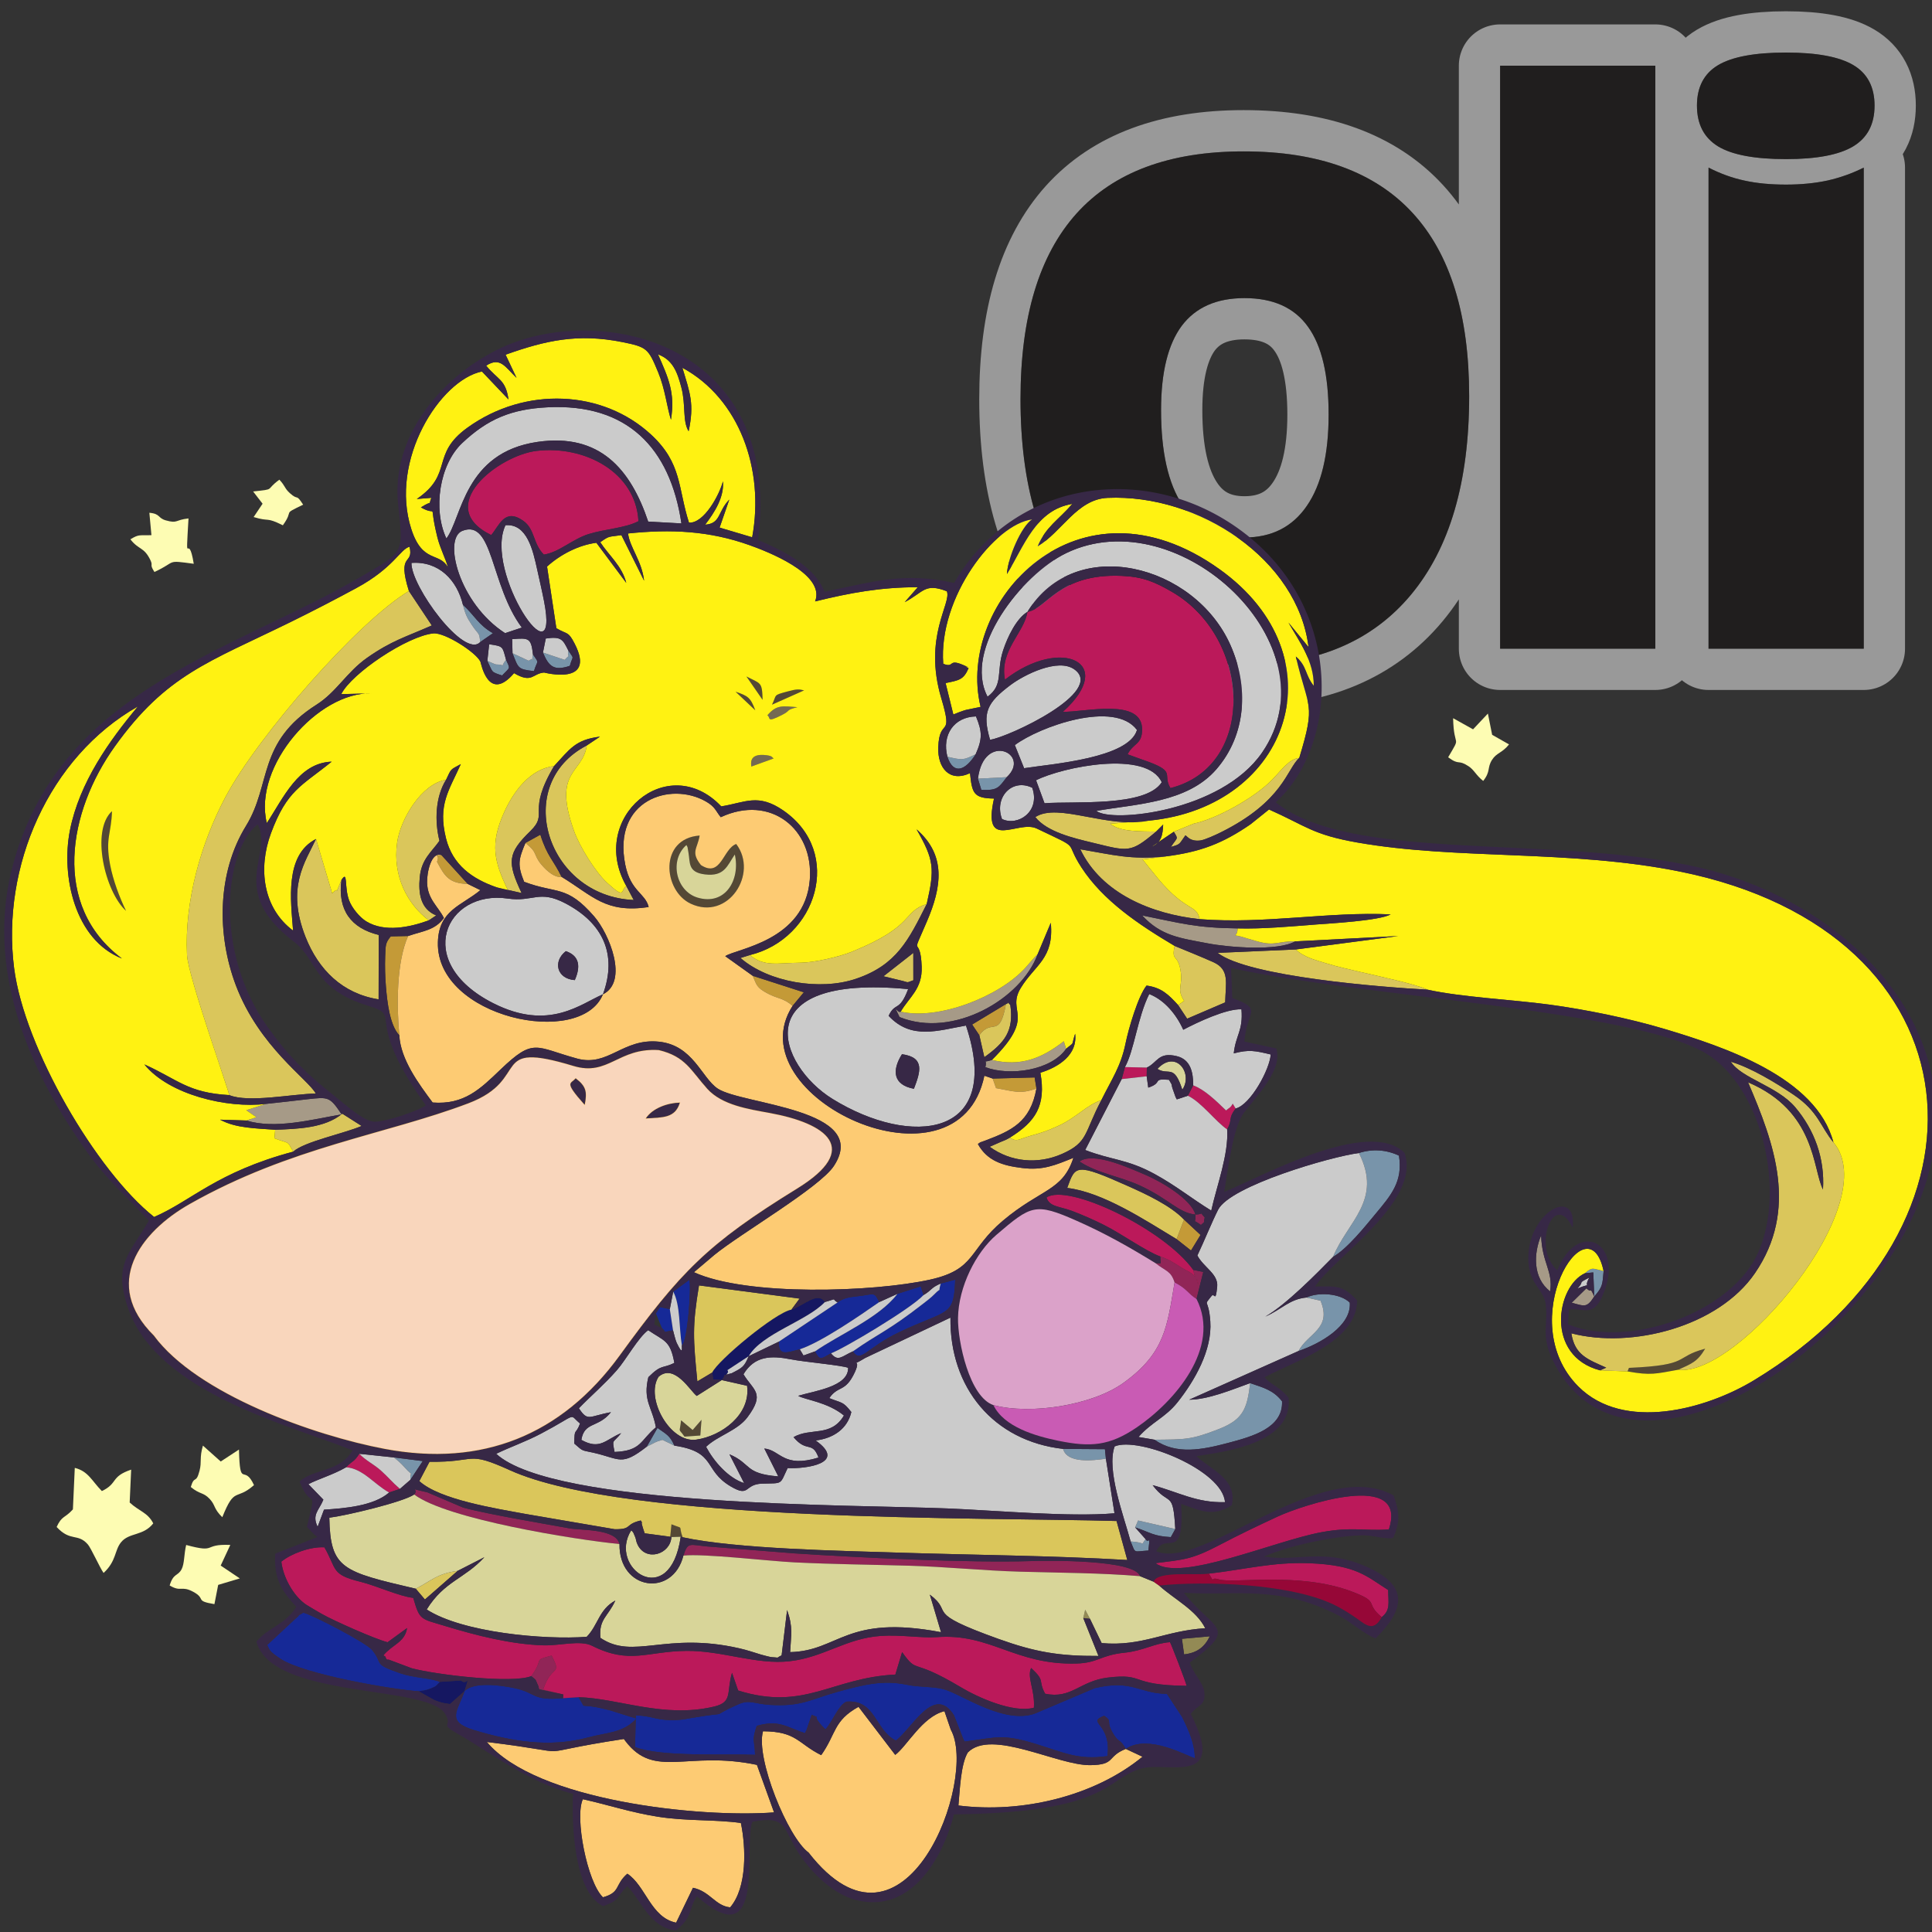 <?xml version="1.0" encoding="UTF-8"?>
<!DOCTYPE svg PUBLIC "-//W3C//DTD SVG 1.1//EN" "http://www.w3.org/Graphics/SVG/1.1/DTD/svg11.dtd">
<!-- Creator: CorelDRAW 2017 -->
<svg xmlns="http://www.w3.org/2000/svg" xml:space="preserve" width="200mm" height="200mm" version="1.1" style="shape-rendering:geometricPrecision; text-rendering:geometricPrecision; image-rendering:optimizeQuality; fill-rule:evenodd; clip-rule:evenodd"
viewBox="0 0 20000 20000"
 xmlns:xlink="http://www.w3.org/1999/xlink">
 <rect x="0" y="0" width="20000" height="20000" fill="#333333" stroke="none"/>
 <defs>
  <style type="text/css">
   <![CDATA[
    .str0 {stroke:#FEFEFE;stroke-width:854.52;stroke-linecap:round;stroke-linejoin:round;stroke-miterlimit:22.926;stroke-opacity:0.502}
    .str1 {stroke:#FDCB73;stroke-width:7.62;stroke-miterlimit:22.926}
    .fil0 {fill:none;fill-rule:nonzero}
    .fil5 {fill:#151761}
    .fil13 {fill:#162997}
    .fil20 {fill:#372846}
    .fil7 {fill:#544835}
    .fil3 {fill:#746A53}
    .fil8 {fill:#7894AA}
    .fil9 {fill:#912557}
    .fil4 {fill:#938A55}
    .fil23 {fill:#960737}
    .fil6 {fill:#A69A87}
    .fil14 {fill:#BB195A}
    .fil12 {fill:#C49A37}
    .fil22 {fill:#C95BB4}
    .fil17 {fill:#CBCBCB}
    .fil18 {fill:#D8D599}
    .fil15 {fill:#DAC65B}
    .fil21 {fill:#DBA2C9}
    .fil16 {fill:#F9D6BC}
    .fil11 {fill:#FDCB73}
    .fil10 {fill:#FDFCB3}
    .fil19 {fill:#FFF212}
    .fil2 {fill:#201E1E;fill-rule:nonzero}
    .fil1 {fill:#201E1E;fill-rule:nonzero;fill-opacity:0.502}
   ]]>
  </style>
 </defs>
 <g id="Capa_x0020_1">
  <g>
   <path class="fil0 str0" d="M12882.57 5564.06c281.12,0 496.95,-109.25 646.17,-327.75 150.55,-218.5 225.15,-532.92 225.15,-944.6 0,-409.01 -70.61,-711.44 -213.16,-908.62 -141.23,-198.52 -361.06,-297.11 -658.16,-297.11 -289.11,0 -504.94,95.93 -648.83,286.45 -142.55,191.85 -214.5,482.29 -214.5,872.65 0,431.67 73.28,759.41 221.17,983.24 146.55,223.82 361.05,335.74 642.16,335.74zm-7.99 -3996.89c775.39,0 1358.94,213.16 1749.3,638.17 390.37,425 584.88,1056.51 584.88,1894.52 0,889.98 -201.17,1576.11 -604.86,2059.73 -403.69,482.29 -976.57,723.44 -1721.33,723.44 -743.42,0 -1316.31,-237.15 -1717.33,-712.78 -401.02,-474.3 -600.86,-1153.77 -600.86,-2038.41 0,-851.34 193.18,-1490.84 579.54,-1921.17 386.37,-429 963.26,-643.5 1730.66,-643.5zm2654.53 5147.99l0 -6035.3 1606.75 0 0 6035.3 -1606.75 0zm3876.24 -5622.29c0,193.18 -73.28,333.07 -221.16,422.34 -146.56,87.93 -378.38,131.89 -695.46,131.89 -323.75,0 -558.23,-43.96 -703.45,-131.89 -145.22,-89.27 -218.5,-229.16 -218.5,-422.34 0,-191.85 73.28,-331.74 218.5,-418.34 145.22,-86.6 379.7,-130.57 703.45,-130.57 319.75,0 552.9,43.97 698.12,130.57 145.22,86.6 218.5,226.49 218.5,418.34zm-1718.66 5622.29l0 -4980.12c122.57,62.61 246.47,107.91 373.04,134.56 126.57,27.98 269.12,41.3 429,41.3 158.54,0 302.43,-14.66 431.66,-42.64 129.23,-29.31 253.14,-73.27 373.05,-133.22l0 4980.12 -1606.75 0z"/>
   <path id="1" class="fil1" d="M12882.57 5564.06c281.12,0 496.95,-109.25 646.17,-327.75 150.55,-218.5 225.15,-532.92 225.15,-944.6 0,-409.01 -70.61,-711.44 -213.16,-908.62 -141.23,-198.52 -361.06,-297.11 -658.16,-297.11 -289.11,0 -504.94,95.93 -648.83,286.45 -142.55,191.85 -214.5,482.29 -214.5,872.65 0,431.67 73.28,759.41 221.17,983.24 146.55,223.82 361.05,335.74 642.16,335.74zm-7.99 -3996.89c775.39,0 1358.94,213.16 1749.3,638.17 390.37,425 584.88,1056.51 584.88,1894.52 0,889.98 -201.17,1576.11 -604.86,2059.73 -403.69,482.29 -976.57,723.44 -1721.33,723.44 -743.42,0 -1316.31,-237.15 -1717.33,-712.78 -401.02,-474.3 -600.86,-1153.77 -600.86,-2038.41 0,-851.34 193.18,-1490.84 579.54,-1921.17 386.37,-429 963.26,-643.5 1730.66,-643.5zm2654.53 5147.99l0 -6035.3 1606.75 0 0 6035.3 -1606.75 0zm3876.24 -5622.29c0,193.18 -73.28,333.07 -221.16,422.34 -146.56,87.93 -378.38,131.89 -695.46,131.89 -323.75,0 -558.23,-43.96 -703.45,-131.89 -145.22,-89.27 -218.5,-229.16 -218.5,-422.34 0,-191.85 73.28,-331.74 218.5,-418.34 145.22,-86.6 379.7,-130.57 703.45,-130.57 319.75,0 552.9,43.97 698.12,130.57 145.22,86.6 218.5,226.49 218.5,418.34zm-1718.66 5622.29l0 -4980.12c122.57,62.61 246.47,107.91 373.04,134.56 126.57,27.98 269.12,41.3 429,41.3 158.54,0 302.43,-14.66 431.66,-42.64 129.23,-29.31 253.14,-73.27 373.05,-133.22l0 4980.12 -1606.75 0z"/>
  </g>
  <path class="fil2" d="M12882.57 5564.06c281.12,0 496.95,-109.25 646.17,-327.75 150.55,-218.5 225.15,-532.92 225.15,-944.6 0,-409.01 -70.61,-711.44 -213.16,-908.62 -141.23,-198.52 -361.06,-297.11 -658.16,-297.11 -289.11,0 -504.94,95.93 -648.83,286.45 -142.55,191.85 -214.5,482.29 -214.5,872.65 0,431.67 73.28,759.41 221.17,983.24 146.55,223.82 361.05,335.74 642.16,335.74zm-7.99 -3996.89c775.39,0 1358.94,213.16 1749.3,638.17 390.37,425 584.88,1056.51 584.88,1894.52 0,889.98 -201.17,1576.11 -604.86,2059.73 -403.69,482.29 -976.57,723.44 -1721.33,723.44 -743.42,0 -1316.31,-237.15 -1717.33,-712.78 -401.02,-474.3 -600.86,-1153.77 -600.86,-2038.41 0,-851.34 193.18,-1490.84 579.54,-1921.17 386.37,-429 963.26,-643.5 1730.66,-643.5zm2654.53 5147.99l0 -6035.3 1606.75 0 0 6035.3 -1606.75 0zm3876.24 -5622.29c0,193.18 -73.28,333.07 -221.16,422.34 -146.56,87.93 -378.38,131.89 -695.46,131.89 -323.75,0 -558.23,-43.96 -703.45,-131.89 -145.22,-89.27 -218.5,-229.16 -218.5,-422.34 0,-191.85 73.28,-331.74 218.5,-418.34 145.22,-86.6 379.7,-130.57 703.45,-130.57 319.75,0 552.9,43.97 698.12,130.57 145.22,86.6 218.5,226.49 218.5,418.34zm-1718.66 5622.29l0 -4980.12c122.57,62.61 246.47,107.91 373.04,134.56 126.57,27.98 269.12,41.3 429,41.3 158.54,0 302.43,-14.66 431.66,-42.64 129.23,-29.31 253.14,-73.27 373.05,-133.22l0 4980.12 -1606.75 0z"/>
  <g>
   <path class="fil3" d="M7943.69 7405.06c40.62,22.63 -19.4,83.04 151.06,-3.57 101.16,-51.39 29.69,-47.31 159.62,-80.96 -152.05,-11.06 -214.54,-28.33 -310.68,84.53z"/>
   <path class="fil3" d="M8008.9 7851.57c-16.63,-9.87 -8.25,-24.8 -73.51,-33.56 -191.73,-25.74 -157.96,97.59 -157.96,117.29l231.47 -83.73z"/>
   <path class="fil4" d="M12257.55 17126.16c135.62,-15.4 212.79,-77.05 266.22,-187.1l-288.43 25.99 22.21 161.11z"/>
   <polygon class="fil4" points="11214.01,16750.18 11283.44,16758.05 11233.92,16663.94 "/>
   <path class="fil5" d="M8192.43 13557.23c-165.41,28.84 -762.94,526.7 -819.48,650.79l10.17 71.69 88.27 6.76c63.9,-76.74 -24.16,-34.16 103.25,-70.87 -109.76,30.29 -14.04,5.78 -44.67,-31.65l220.41 -144.56c136.26,-234.11 600.6,-362.54 788.8,-560.7 -75.6,-114.73 -213.22,35.27 -346.75,78.54z"/>
   <path class="fil5" d="M4332.98 17507.63l161.61 90.86c80.36,30.59 81.26,29.91 163.75,41.87l150.59 -133.67c57.35,-198.88 32.84,-50.16 -37.77,-110.27l-218.33 13.91c-53.39,54.12 -27.14,38.8 -103.84,71.35 -38.63,16.37 -74.75,17.27 -116.01,25.95z"/>
   <path class="fil6" d="M2751.71 11427.61l-202.41 65.17 104.35 72.28 -102.39 34.29c296.72,92.36 677.98,-10.68 985.39,-63.34 -122.78,-183.06 -134.69,-181.4 -354.8,-156.6 -140.9,15.87 -306.38,35.99 -430.14,48.2z"/>
   <path class="fil6" d="M13406.59 9745.22c-171.82,-4.55 -206.28,50.92 -383.72,1.7 -11.19,-3.06 -103.38,-29.31 -112.86,-32.46 -195.05,-65.34 -99.59,16.34 -98.27,-103.75 -430.91,-4.9 -587.08,-53.35 -988.28,-134.05 197.35,214.24 395.63,234.36 679.21,288.9 220.96,42.5 725.38,81.76 903.92,-20.34z"/>
   <path class="fil6" d="M9324.33 10472.64c-30.85,24.76 -92.79,-110.1 -12.13,55.98 552.23,224.41 1260.28,-185.22 1429.47,-651.35 -50.71,50.75 -80.7,90.78 -128.77,143.37 -275.58,301.1 -901.45,541.42 -1288.57,452z"/>
   <path class="fil6" d="M10268.24 10972.5c-112.23,39.1 -43.82,-24.63 -67.86,74.75 254.06,95.5 682.53,33.05 835.76,-190.29l-23.65 -77.98c-232.28,180.12 -448.73,264.18 -744.25,193.52z"/>
   <path class="fil6" d="M16047.14 13368.04c31.19,-214.32 -84.53,-291.15 -93.46,-578.69 -77.68,184.04 -88.91,439.63 93.46,578.69z"/>
   <path class="fil6" d="M16503.57 13421.14c-51.9,-115.42 -18.17,-25.02 -81.25,-84.45l-151.96 149.02c132.73,36.08 155.49,56.24 233.21,-64.57z"/>
   <path class="fil7" d="M7105.7 8747.79c18.34,36.38 5.87,-3.65 20.89,76.37 19.44,103.5 -9.23,205.68 170.21,227.64 203.18,24.84 230.36,-89.13 309.91,-206.2 59.82,260.18 -98.18,534.32 -387.51,445.79 -222.7,-68.11 -292.77,-386.96 -113.5,-543.6zm515.56 -10.72c-138.43,49.86 -155.27,354.12 -365.17,218.16 -108.74,-136.39 -36.72,-166.94 -13.19,-305.79 -423.63,31.22 -379.13,570.86 -93.12,705.29 386.61,181.7 704.82,-310 471.48,-617.66z"/>
   <path class="fil7" d="M16848.03 14196.75c240.66,44.07 294.77,23.95 525.73,-17.48 138.51,-63.56 197.3,-81.3 278.09,-217.65 -330.68,88.58 -140.43,170 -788.89,198.59l-14.93 36.54z"/>
   <path class="fil7" d="M1304.92 9429.48c-68.58,-140.9 -134.77,-319.36 -164.76,-475.91 -53.22,-278.01 13.74,-326.76 18.89,-556.4 -221.6,204.03 -71.86,834.7 145.87,1032.31z"/>
   <path class="fil7" d="M7170.41 14803.22l-120.01 -100.65c-15.02,145.62 -32.12,71.89 35.44,169.14l163.82 -11.35 12.43 -162.9 -91.68 105.76z"/>
   <path class="fil7" d="M7991.67 7294.92l332.59 -148.3c-57.09,-13.87 -78.06,-13.83 -171.99,11.44 -154.68,41.61 -107.25,29.61 -160.6,136.86z"/>
   <path class="fil7" d="M6938.35 15908.58l12.03 2.98 96.36 -2.86 19.95 5.15c-50.37,-135.96 23.23,-77.81 -115.54,-134.51l-12.8 129.24z"/>
   <path class="fil7" d="M7894.29 7244.8c-4.29,-190.2 -19.18,-164.89 -167.44,-242.1l167.44 242.1z"/>
   <path class="fil7" d="M7818.74 7353.2c-48.92,-132.86 -76.4,-149.62 -204.24,-192.71l204.24 192.71z"/>
   <path class="fil8" d="M11951.25 14903.92c225.98,159.4 495.99,103.5 765.07,32.29 250.31,-66.28 567.12,-154.17 555.25,-429.84 -89.85,-115.8 -192.59,-141.07 -330.8,-188.29 -29.27,278.18 -81.94,380.45 -326,476.25 -289.32,113.63 -353.6,106.06 -663.52,109.59z"/>
   <path class="fil8" d="M14067.39 11936.02c248.57,490.11 -118.6,708.82 -267.54,1074.59 149.66,-85.51 333.78,-317.36 439.24,-444.13 159.57,-191.82 286.26,-335.74 242.78,-603.32 -130.56,-62.15 -276.35,-71.89 -414.48,-27.14z"/>
   <path class="fil8" d="M13442.63 13985.45c219.21,-73.9 550.1,-259.55 530.06,-501.01 -98.4,-96.36 -325.78,-111.5 -448.04,-52.58l145.49 32.92c121.33,291.79 -131.54,335.31 -227.51,520.67z"/>
   <path class="fil8" d="M11448.16 15100.29l-10 -98.36 -432.99 -2.93c41.14,152.42 308.3,120.77 442.99,101.29z"/>
   <path class="fil8" d="M11750.8 15811.24c158.29,52.46 186.67,91.13 369.6,100.87l46.15 -83.47 -385 -88.4 -30.75 71z"/>
   <path class="fil8" d="M4970.8 6646.5l132.18 -91.59c-150.6,-85.04 -190.2,-184.59 -310.77,-293.83 24.3,93.08 37.4,126.13 92.02,208.15 75.64,113.67 76.32,69.17 86.57,177.27z"/>
   <path class="fil8" d="M5620.67 6755.15c60.32,145.2 114.86,192.59 277.96,137.67 32.67,-117.33 49.35,-58.11 -16.29,-160.26 -9.79,101.04 30.76,24.04 -37.14,98.49l-224.53 -75.9z"/>
   <path class="fil8" d="M10123.64 8060.67l35.01 115.92c169.7,8.51 181.69,-25.48 262.73,-131.28l-297.74 15.36z"/>
   <path class="fil8" d="M5517.29 6774.93c-28.88,113.89 55.6,3.11 -44.97,64.97l-166.72 -77.47c61.48,153.83 50.42,165.65 221.69,184.84 36.58,-119.84 58.79,-72.41 -10,-172.34z"/>
   <path class="fil8" d="M4247.85 15319.21l128.61 -194.08 -298.47 -37.86c49.6,40.93 70.23,57.69 112.01,104.31 100.74,112.44 53.17,12.38 57.85,127.63z"/>
   <path class="fil8" d="M16503.57 13421.14c86.83,-99.38 84.74,-121.25 96.99,-262.87 -114.22,-25.4 -115.37,-46.71 -192.75,21.95l85.81 -8.21 9.95 249.13z"/>
   <path class="fil8" d="M6695.94 14975.26c96.4,-45.69 68.67,-42.46 160.73,-70.15l124.47 59.94c-47.09,-106.01 -81.38,-116.14 -174.97,-183.1l-110.23 193.31z"/>
   <path class="fil8" d="M9807.38 7833.71c63.18,191.01 185.78,142.94 292.14,-25.27 -129.12,61.17 -132.31,62.19 -292.14,25.27z"/>
   <path class="fil8" d="M5238.47 6830.15c-72.83,91.85 13.62,48.8 -104.05,48.08 -9.7,-0.09 -78.19,-32.89 -89.42,-37.1 61.3,125.58 32.41,110.9 152.25,151.57 87.17,-91.33 85.85,-62.57 41.22,-162.55z"/>
   <path class="fil8" d="M11858.89 15933c-60.19,77.72 18,34.2 -154.76,23.95 55.34,131.75 22.37,103.42 184.07,94.18 21.32,-181.14 2.77,-61.34 -29.31,-118.13z"/>
   <path class="fil9" d="M7074.56 16103.42c210.2,-23.02 882.31,57 1149.13,70.23 396.11,19.57 792.68,23.36 1188.99,34.55 380.88,10.76 763.16,50.92 1151.29,61.89 406.02,11.49 834.03,12.47 1237.28,46.12 -56.5,-173.44 -948.25,-161.79 -1129.22,-156.04 -646.11,20.5 -1785.2,-36.12 -2450.38,-79.85l-901.07 -71.39c-177.35,-16.08 -200.8,-52.03 -246.02,94.49z"/>
   <path class="fil9" d="M6412.96 15983.92c-37.01,-160.6 -396.06,-140.05 -516.54,-162.21 -188.76,-34.76 -379.81,-66.58 -568.91,-102.19 -150.51,-28.33 -393.16,-74.32 -534.06,-113.24l-370.37 -158.04c-221.77,-48.16 -78.15,-36.76 -135.41,22.67 335.65,254.99 1664.35,467.96 2125.29,513.01z"/>
   <path class="fil9" d="M12375.13 12572.94c-45.43,-159.53 -349.69,-338.84 -512.79,-408.64 -173.4,-74.23 -544.7,-245.29 -687.39,-140.22 188.29,123.2 416.95,152.73 624.6,248.05 303.66,139.45 396.44,281.97 575.58,300.81z"/>
   <path class="fil9" d="M11961.8 13076.17c109.46,87.25 157.45,76.49 197.44,199.3 133.75,69.6 133.66,112.44 227,171.28l69.94 -279.54 -103.64 -21.28c25.4,138.01 52.67,76.2 48.2,147.41 -20.88,-112.52 -90.27,-121.33 -168.76,-170.29 -90.99,-56.75 -119.07,-80.24 -220.75,-115.97 0,85.93 25.06,71.17 -49.43,69.09z"/>
   <path class="fil9" d="M5499.47 17351.29c62.02,52.83 35.18,19.48 62.79,78.87 26.46,56.88 3.19,9.53 19.48,57.77l249 52.96 -208.71 -49.77c89.76,-271.07 199.73,-136.52 88.19,-352.29 -203.78,54.67 -68.96,22.17 -210.75,212.46z"/>
   <path class="fil9" d="M12375.13 12572.94c7.07,108.27 -38.79,36.89 56.84,107.97 50.2,-46.03 21.61,-7.1 39.35,-77.63 -62.03,-66.92 -2.38,-32 -96.19,-30.34z"/>
   <path class="fil10" d="M754.65 15625.08c-84.92,94.06 -114.01,63 -168.3,182.16 144.18,156.22 218.33,60.2 323.28,180.97 32.96,37.95 124.3,241.64 162.59,294.9 134,-123.84 111.97,-232.7 180.71,-317.44 84.11,-103.76 229.94,-62.67 333.49,-195.69 -57.31,-113.38 -145.2,-124.27 -244.02,-216.11l15.4 -340.29c-217.09,73.64 -133.2,140.6 -303.32,221.85 -103.46,-104.57 -139.83,-205.64 -280.39,-239.93l-19.44 429.58z"/>
   <path class="fil10" d="M1756.29 16412.78c120.3,71.6 118.86,-1.79 243.67,65.39 139.45,75.04 8.77,93.16 219.77,127.87l38.88 -199.3 224.07 -67 -198.03 -132.95 99.55 -213.81c-294.81,-12.17 -127.97,89.29 -456.9,0.51 -23.48,97.42 -17.06,191.52 -46.41,249.38 -38.59,75.93 -85.42,38.67 -124.6,169.91z"/>
   <path class="fil10" d="M1974.99 15393.36c96.1,79.89 128.01,51.39 195.65,123.62 62.88,67.13 37.18,98.49 130.56,189.23 129.71,-324.04 138.05,-164.94 328.08,-332.46 -104.61,-228.96 -145.2,49.39 -155.49,-368.03l-188.84 123.71 -184.29 -164.55c-37.52,127.11 -10.55,165.61 -34.89,259.55 -37.39,144.34 -52.83,40.28 -90.78,168.93z"/>
   <path class="fil10" d="M1567.7 5539.87c-126.77,5.49 -124.99,-13.19 -217.98,43.01 86.27,111.76 141.19,76.74 207.64,216.37 30.46,64.02 -13.91,35.09 41.22,121.88 237.81,-109.89 111.68,-124.61 407.21,-84.83 -59.98,-364.79 -87.63,100.1 -54.37,-469.53 -141.75,15.27 -110.05,55.09 -234.44,20.25 -85.43,-23.87 -55.18,-68.83 -170.81,-78.79l21.53 231.64z"/>
   <path class="fil10" d="M15249.02 7549.91l-206.45 -115.16c6.85,327.74 90.27,162.17 -51.35,404.53 119.33,88.57 97.8,18.93 209.13,91.38 62.16,40.41 75.26,90.91 153.54,153.62 79.59,-100.74 38.75,-134.14 90.95,-217.31 47.82,-76.15 104.1,-69.76 176.68,-160.85l-174.89 -99.29 -44.03 -220.02 -153.58 163.1z"/>
   <path class="fil10" d="M2620.47 5087.78l97.76 126.73 -92.61 137.97c172.97,52.7 120.61,-4.98 302.47,85.33 124.35,-171.74 -19.02,-101.8 210.07,-213.64 -79.26,-122.05 -45.86,-36.24 -137.32,-118.86 -57.39,-51.86 -45.23,-71.94 -108.78,-139.62 -154.51,112.27 -31.1,95.59 -271.59,122.09z"/>
   <g id="_2385150972400">
    <path class="fil11" d="M5039.85 18032.89c511.18,611.61 2208.58,787.1 2973.31,729.07l-177.49 -492.08c-723.88,-151.91 -1057.11,151.24 -1360.73,-245.46 -3.66,-4.81 -10.46,-15.53 -16.59,-22.59 -1081.96,165.23 -369.26,159.19 -1418.5,31.06z"/>
    <path class="fil11" d="M11654.31 18104.7c-200.79,78.7 -99.89,164.97 -368.32,168.08 -338.85,3.95 -1021.54,-379.9 -1267.13,-131.58 -74.28,124.3 -81.85,387.63 -97.38,549.25 654.75,82.87 1404.58,-93.76 1905.72,-504.88l-172.89 -80.87z"/>
   </g>
   <path class="fil12" d="M4133.59 10716.87c-27.06,-298.39 -32.38,-749.41 90.99,-1027.16l-179.27 3.74c-56.53,67.85 -53.47,91.29 -57.77,205.86 -3.87,103.29 -0.85,214.07 7.79,317.1 13.31,158.6 39.99,397.38 138.26,500.46z"/>
   <path class="fil12" d="M8205.32 10411.97l115.96 -139.66 -529.13 -170.68c41.52,94.7 36.97,121.21 156.47,184.04 108.65,57.13 153.36,40.58 256.7,126.3z"/>
   <path class="fil12" d="M10729.12 11267.87l-18.59 -114.23 -434.51 11.57 35.23 99.17c178.54,30.88 249.28,66.53 417.87,3.49z"/>
   <path class="fil12" d="M5439.4 8725.93c131.54,103.03 77.3,119.03 164.16,223.26 61.99,74.32 143.41,138.98 209.22,127.66 -82.87,-173.23 -148.55,-209.73 -219.17,-436.13l-154.21 85.21z"/>
   <path class="fil12" d="M10138.02 10716.7c132.3,-182.8 207.73,45.56 275.49,-322.47l-349.98 211.52 74.49 110.95z"/>
   <polygon class="fil12" points="12179.95,12827.43 12329.15,12945.05 12427.89,12784.08 12256.95,12625.14 "/>
   <path class="fil12" d="M4841.43 9150.24l-271.84 -298.52c-101.63,6.94 -8.04,-13.69 -45.81,68.62 80.53,155.79 130.13,224.75 317.65,229.9z"/>
   <path class="fil13" d="M11654.31 18104.7c232.36,-158 631.87,74.4 714.14,95.97 1.24,-148.73 -66.49,-296.3 -131.96,-427.46l-156.64 -238.31c-288.21,-3.75 -356.62,-150.73 -746.47,-59.56l-580.99 246.65c-326.37,159.83 -799.6,-188.16 -985.21,-235.68 -116.22,-29.73 -242.91,-17.14 -384.27,-46.41 -236.58,-48.92 -431.59,-4 -714.32,74.53 -277.5,77.05 -375.09,155.07 -699.34,134.43 -158.72,-10.08 -209.47,-57.21 -321.87,-7.53 -368.62,162.98 -11.18,61.65 -490.75,143.37 -69.6,11.87 -108.7,21.82 -195.57,21.99 -174.54,0.3 -204.71,-43.18 -379,-49.3l-8.34 327.48c262.99,105.42 924.6,68.41 1242.47,80.96 -3.36,-161.83 -37.82,-137.07 18.08,-299.88 235.59,-67.26 309.32,15.91 499.35,75.9 6.08,-8.55 11.7,-33.87 13.7,-28.38l55.56 -160.89c112.65,46.07 -13.1,-18.63 105.16,112.22l36.63 38.25c83.17,-95.59 130.86,-245.55 217.09,-287.54 303.49,-24.29 291.62,290.43 511.94,403.12 165.06,-120.26 397.34,-588.94 601.75,-262.01l93.97 239.98c3.79,8.72 8.94,22.2 15.57,32.12 346.97,-44.76 395.13,-81.17 743.32,26.33 285.33,88.06 436.94,166.97 735.46,124.05 46.33,-344.59 -225.09,-341.91 -33.91,-417.59 94.19,63.35 11.74,44.2 90.19,178.81 62.15,106.65 74.36,55.6 134.26,164.38z"/>
   <path class="fil13" d="M4808.93 17506.69c-68.96,203.73 -197.26,313.36 94.83,401.93 388.95,118.01 784.38,186.29 1186.48,76.79 186.03,-50.71 363.9,-44.71 497.1,-194.76l-276.4 -86.52c-116.09,-26.93 -142.13,-37.91 -271.07,-47.18l-50.03 -87.55 -161.49 10.08c-327.44,29.44 -265.97,-54.92 -508.15,-105.21 -145.75,-30.29 -418.02,-65.34 -511.27,32.42z"/>
   <path class="fil13" d="M4332.98 17507.63c41.26,-8.68 77.38,-9.58 116.01,-25.95 76.7,-32.55 50.45,-17.23 103.84,-71.35 -108.05,-43.13 -263.5,-38.84 -403.42,-86.65 -302.98,-103.55 -173.06,-94.15 -299.53,-245.34 -59.94,-71.64 -602.98,-356.8 -709.72,-383.98 -97.34,54.88 -6.21,1.32 -85.34,65.39l-288.56 268.9c25.23,50.5 13.74,61.09 136.35,142.69 246.01,163.65 1173.89,320.76 1430.37,336.29z"/>
   <path class="fil13" d="M8670.46 13482.69l-608.21 406.23c-5.74,155.92 87.29,111.33 216.83,78.96 219.3,-71.17 624.17,-349.99 822.03,-488.34 -54.49,-116.52 -49.99,-78.36 -231.08,-59.72 -88.92,9.14 -142.31,20.54 -199.57,62.87z"/>
   <path class="fil13" d="M9290.12 13393.7c-187.35,248.86 -604.04,421.41 -853.29,595.79 51.51,98.65 60.28,78.4 165.23,19.95 120.22,-41.43 827.85,-460.94 958.75,-603.36l-29.26 -89.85 -241.43 77.47z"/>
   <path class="fil13" d="M9738.55 13286.75c-35.48,120.52 23.36,18.93 -68.62,113.88 -31.65,32.67 -79.46,68.45 -116.56,97.34 -365.18,284.43 -465.74,307.78 -723.5,490.97 80.02,128.73 137.83,-35.7 476.5,-197.23 510.08,-243.29 567.55,-152.29 581.84,-544.4l-149.66 39.44z"/>
   <path class="fil13" d="M6968.93 13371.06c75.17,136.43 59.35,378.96 89.98,556.66 57.98,-37.48 99.76,-609.41 76.45,-678.75l-166.43 122.09z"/>
   <path class="fil13" d="M6789.75 13595.64l62.58 153.53c59.64,50.5 -17.96,42.84 115.07,23.44l-33.52 -220.23 -102.02 -21.7 -42.11 64.96z"/>
   <path class="fil14" d="M5499.47 17351.29c141.79,-190.29 6.97,-157.79 210.75,-212.46 111.54,215.77 1.57,81.22 -88.19,352.29l208.71 49.77 -2.39 38.59 161.49 -10.08c414.31,11.48 879.67,221.17 1402.76,97.03 196.25,-46.54 124.99,-148.34 185.06,-349.43l63.64 182.97c689.13,215.68 969.22,-133.24 1627.25,-164.85l69.94 -232.36c168.76,235.42 78.92,46.5 608.17,363.47 176.34,105.59 541.22,270.06 756.13,212.07 12.38,-185.31 -74.2,-312.72 -28.76,-411.63 153.57,143.24 66.45,118.52 144.64,266.52 271.71,58.16 359.3,-131.58 646.37,-166.46 398.87,-48.5 212.46,78.57 818.67,85.08 -9.44,-46.71 -160.51,-434.81 -171.99,-452.17 -159.66,10.63 -277.29,89.38 -469.06,108.82 -253.3,25.65 -273.72,106.35 -500.89,112.35 -636.37,16.72 -885.36,-315.15 -1444.44,-273.2 -150.3,11.27 -376.96,-26.55 -576.65,-12.97 -365.43,24.88 -586.39,221.08 -946.46,262.18 -343.27,39.18 -700.36,-110.74 -1068.35,-106.99 -411.2,4.12 -584.81,144.17 -978.11,-53.44 -119.97,-60.28 -338.88,0.81 -499.52,-3.82 -335.91,-9.7 -701.38,-102.83 -1017.08,-199.18 -257.97,-78.75 -265.16,-55.52 -333.23,-292.05 -148.98,-17.57 -378.87,-125.12 -545.85,-166.55 -307.66,-76.41 -241.42,-125.07 -373.64,-356.92 -146.13,-8.77 -344.03,64.87 -446.22,148.3 18.21,158.97 123.41,355.51 257.97,445.92 19.27,12.97 129.24,77.17 157.49,93.37 126.48,72.62 559.55,263.68 684.45,295.07l201.95 -147.02c-23.83,150 -151.07,168.42 -245.81,283.24 7.15,6.21 19.06,5.06 22.72,16.89 13.57,43.52 23.48,18.76 45.39,31.44l226.92 84.99c254.56,67.43 1040.52,160.77 1236.17,81.22z"/>
   <path class="fil14" d="M10636.04 6333.78c-31.01,212.88 -292.25,400.91 -232.86,701.72 580.85,-451.45 1167.11,-177.18 599.95,332.8 215.94,6.89 825.9,-152.04 819.9,187.87 -2.68,154.12 -88.06,131.87 -150.43,252.31l142.69 51.73c383.94,129.33 209.73,146.56 300.81,298 894.43,-225.76 839,-1551.14 20.63,-2028.88 -188.75,-110.19 -311.53,-158.98 -526.45,-168.04 -652.97,-27.57 -771.57,342.07 -974.24,372.49z"/>
   <path class="fil14" d="M5084.73 5538.68c83.76,-95.46 136.81,-283.5 329.82,-148.94 125.42,87.42 98.95,233.04 214.92,351.22 157.11,-22.42 294.35,-159.44 464.73,-212.7 164.93,-51.52 382.87,-62.24 515.13,-133.24 -28.21,-509.14 -559.29,-786 -1053.62,-727.63 -395.68,46.71 -1075.75,576.56 -470.98,871.29z"/>
   <path class="fil14" d="M11961.89 16181.69c258.56,198.76 1232.93,-231.72 1718.88,-320.55 310.47,-56.75 425.84,-12.5 696.15,-27.48 208.03,-625.19 -905.37,-248.53 -1149.77,-134.77 -210.53,98.02 -392.87,184.59 -602.51,294.6 -295.03,154.81 -374.54,151.02 -662.75,188.2z"/>
   <path class="fil14" d="M12514.03 16290.05c77.13,125.96 -5.49,25.82 101.85,59.43 152.29,47.69 831.81,-81.34 1380.13,126.86 299.15,113.62 124.51,112.35 307.57,264.31 93.04,-73.6 67.05,-148.18 67.09,-280.57 -224.66,-141.87 -327.02,-258.52 -816.33,-277.62 -375.98,-14.63 -679.05,66.79 -1040.31,107.59z"/>
   <path class="fil14" d="M12011.23 13007.08c101.68,35.73 129.76,59.22 220.75,115.97 78.49,48.96 147.88,57.77 168.76,170.29 4.47,-71.21 -22.8,-9.4 -48.2,-147.41 -302.34,-422.26 -1296.91,-900.81 -1519.32,-749.62 29.65,97.08 133.15,90.66 260.48,137.84 105.12,38.96 222.15,90.74 329.65,144.17 189.53,94.19 432.86,272.18 587.88,328.76z"/>
   <path class="fil14" d="M12296.69 11343.04c138.6,64.75 289.83,269.97 406.74,348.67 58.75,-104.91 5.7,-109.25 87.8,-216.54l-30.16 -50.16c-24.63,46.76 -38.84,42.84 -68.96,70.28 -103.55,-99.88 -221.26,-215.43 -339.74,-259.63l-55.68 107.38z"/>
   <path class="fil14" d="M3582.97 15189.12c174.38,12.5 292.01,177.56 445.2,261.24l111.88 -37.48c-80.02,-68.79 -124.26,-125.45 -197.13,-190.03 -79.09,-70.11 -160.21,-105.2 -223.6,-173.31 -56.84,89.04 -62.62,62.79 -136.35,139.58z"/>
   <polygon class="fil14" points="11611.64,11170.74 11870.42,11141.43 11872.12,11051.54 11645.55,11046.31 "/>
   <path class="fil11" d="M7621.26 8737.07c233.34,307.66 -84.87,799.36 -471.48,617.66 -286.01,-134.43 -330.51,-674.07 93.12,-705.29 -23.53,138.85 -95.55,169.4 13.19,305.79 209.9,135.96 226.74,-168.3 365.17,-218.16zm-228.15 4255.37l-209.47 177.57c547,250.49 1858.93,206.29 2444.43,76.58 477.83,-105.89 394.74,-308.3 754.69,-610.77 393.67,-330.85 617.43,-305.28 729.11,-650.28 -187.83,76.62 -319.79,132.94 -532.24,105.29 -199.3,-24.46 -359.64,-72.4 -456.76,-248.14 38.33,-26.59 8.08,-9.49 78.7,-36.42 263.72,-100.48 465.48,-186.8 527.55,-538.4 -168.59,63.04 -239.33,27.39 -417.87,-3.49l-35.23 -99.17 -85.89 -29.43c-269.46,1299.84 -2592.09,214.53 -1984.81,-723.81 -103.34,-85.72 -148.05,-69.17 -256.7,-126.3 -119.5,-62.83 -114.95,-89.34 -156.47,-184.04l-284.56 -203.39c114.74,-78.61 824.58,-156.72 875.38,-790.88 41.86,-522.46 -404.36,-888.87 -921.75,-647.74 -52.96,-64.66 -55.6,-106.69 -154.98,-163.45 -365.55,-208.79 -967.98,-14.37 -833.51,655.91 55.81,278.35 207.86,293.19 242.27,437.75 -448.6,65.68 -574.82,-113.63 -902.22,-312.98 -65.81,11.32 -147.23,-53.34 -209.22,-127.66 -86.86,-104.23 -32.62,-120.23 -164.16,-223.26 -72.49,172.04 -84.58,226.49 -13.74,402.23 340.8,129.2 437.11,27.65 724.52,357.94 156.94,180.34 359.31,673.14 91.38,807.06 -230.53,562.56 -1728.46,239.55 -1708.64,-538.41 8.47,-332.97 242.79,-377.17 440.01,-540.1l-131.5 -64.41c-187.52,-5.15 -237.12,-74.11 -317.65,-229.9 37.77,-82.31 -55.82,-61.68 45.81,-68.62 -106.35,-38.58 -151.61,183.44 -148.55,285.41 5.15,171.74 112.39,243.6 174.38,365.99 -95.38,129.2 -217.01,132.9 -370.84,186.59 -123.37,277.75 -118.05,728.77 -90.99,1027.16 12.25,248.87 202.03,504.2 345.01,696.36 326.59,24.84 492.12,-139.66 703.08,-341.91 346.88,-332.46 357.39,-231.89 793.1,-112.94 321.36,87.76 470.89,-211.86 843.64,-175.19 356.46,35.06 443.2,373.39 610.64,485.48 252.14,168.81 1593.14,207.95 1203.24,801.23 -147.27,224.06 -969.86,701.58 -1239.19,922.54z"/>
   <path class="fil15" d="M6938.35 15908.58l12.8 -129.24c138.77,56.7 65.17,-1.45 115.54,134.51 555.93,120.31 1630.11,139.45 2227.81,158.81 783.41,25.31 1598.32,30.12 2375.21,76.57l-111.12 -403.8c-1345.23,-39.95 -5079.31,17.74 -6278.72,-525.26 -461.07,-208.75 -333.27,-80.02 -833.65,-88.14l-105.37 200.03c209.01,193.09 798.25,284.51 1101.7,340.75l920.08 157.53c188.08,3.02 98.19,-49.81 270.4,-90.27 28.29,44.8 -1.62,-2.85 14.67,51.39l11.79 39.44c1.36,4.25 6.08,17.27 7.23,20.84 1.23,3.62 3.7,14.89 7.7,21.27l263.93 35.57z"/>
   <path class="fil15" d="M2372.67 11336.27c201.6,83 656.24,-12.84 896.3,-15.91 -78.65,-146.81 -586.6,-484.12 -827.09,-1119.35 -198.79,-525.13 -194.71,-1165.42 105.17,-1652.35 264.69,-429.84 112.77,-863 730.6,-1254.76 205.73,-130.48 312.34,-337.27 522.97,-484.8 254.86,-178.55 400.65,-215.56 669.34,-334.47l-237.21 -356.49c-534.15,322.29 -1565.48,1504.65 -1900.16,2135.24 -248.61,468.42 -424.52,1070.55 -396.44,1634.36 10.98,220.45 446.94,1442.62 436.52,1448.53z"/>
   <path class="fil15" d="M16564.02 14185.78l284.01 10.97 14.93 -36.54c648.46,-28.59 458.21,-110.01 788.89,-198.59 -80.79,136.35 -139.58,154.09 -278.09,217.65 604.64,83.25 2138.98,-1722.89 1605.64,-2353.94 -134.43,-161.57 -153.96,-318.81 -411.89,-492.55 -181.44,-122.22 -444.43,-281.96 -649.99,-341.65 109.03,171.06 480.21,251.81 665.22,469.45 199.39,234.49 309.19,530.49 288.77,852.69 -108.69,-209.08 -69.98,-809.21 -775.66,-1109.26 275.12,640.59 520.84,1317.88 71.47,1975.49 -378.49,553.89 -1275.69,785.83 -1900.92,622.85 35.14,225 167.15,268.56 361.09,355.39l-63.47 28.04z"/>
   <path class="fil15" d="M3534.77 9108.55c-90.48,213.17 -3.61,40.96 -95.71,140.26l-167.79 -563.64c-110.31,236.75 -311.83,501.4 -107.84,1015.64 133.41,336.25 379.85,585.41 755.75,644.42l1.44 -666.71c-285.79,-68.96 -428.43,-258.1 -385.85,-569.97z"/>
   <path class="fil15" d="M7372.95 14208.02c56.54,-124.09 654.07,-621.95 819.48,-650.79l84.78 -114.1 -1041.16 -136.6c-71.09,427.58 -59.86,553.34 -17.14,993.38l154.04 -91.89z"/>
   <path class="fil15" d="M7761.52 9887.1l-96.23 29.82c293.84,254.99 824.2,338.88 1189.34,217.43 429.07,-142.73 551.8,-406.74 738.56,-775.83 -256.19,80.11 -111.12,224.32 -776.26,494.33 -126.56,51.35 -385.59,111.42 -524.57,112.91 -254.11,2.72 -374.58,45.43 -530.84,-78.66z"/>
   <path class="fil15" d="M6482.77 9170.66c-60.03,49.52 -6.89,142.64 -197.52,-31.87 -121.2,-110.94 -284.18,-373.85 -341.4,-532.23 -230.36,-637.74 89.38,-592.73 130.39,-889.5 -774.85,401.04 -418.77,1560.67 486.08,1599.81l-77.55 -146.21z"/>
   <path class="fil15" d="M4438.57 9527.62l76.95 -51.09c-164.25,-67.39 -185.43,-229.3 -170.33,-394.87 17.31,-190.16 124.99,-264.01 203.98,-377.85 -50.53,-200.67 -43.6,-453.11 68.41,-631.74 -250.61,39.43 -472.34,403.03 -506.75,652.28 -48.2,348.72 110.14,638.72 327.74,803.27z"/>
   <path class="fil15" d="M12417.93 9514.95c-28.5,-155.96 -137.75,-68.75 -433.62,-423.89l-156.3 -193.94 238.44 -31.53c-365.34,37.01 -540.19,-16.29 -883.24,-73.81 220.4,460.34 742.94,670.84 1234.72,723.17z"/>
   <path class="fil15" d="M14777.92 10245.04c-128.39,-59.9 -522.58,-142.51 -698.28,-183.99 -118.73,-28.03 -230.19,-51.9 -342.84,-86.66 -103.97,-32.07 -240.36,-63.26 -322.42,-145.66l-809.61 35.27c320.68,247.76 1698.98,354.62 2173.15,381.04z"/>
   <path class="fil15" d="M5144.5 9186.74l254.91 57.94c-151.92,-322.29 -143.96,-413.04 89.8,-640.51 197.65,-192.32 -42.79,-184.84 246.23,-673.64 -250.91,29.14 -420.86,268.65 -513.81,472 -153.02,334.76 -105.97,519.17 37.31,813.35l-114.44 -29.14z"/>
   <path class="fil15" d="M12179.95 12827.43l77 -202.29c-137.92,-145.06 -394.23,-264.05 -579.11,-346.58 -547,-244.1 -545.43,-214.62 -630.17,19.01 372.96,44.8 811.14,336.76 1132.28,529.86z"/>
   <path class="fil15" d="M12196.08 10404.91l92.99 140.52 393.85 -168.89c4.85,-201.86 49.14,-339.31 -122.9,-416.4 -121.16,-54.28 -277.41,-116.86 -400.15,-167.78 -35.99,165.36 31.27,76.7 61.22,254.27 27.65,163.95 -47.13,185.14 37.48,314.59l-62.49 43.69z"/>
   <path class="fil15" d="M10453.89 11776.66c-50.67,29.57 -45.99,23.27 -95.04,44.63l-113.84 50.03c217.17,157.83 497.64,184.97 749.57,73.59 273.58,-120.94 225.72,-215.3 406.48,-556.14 -153.91,50.58 -256.27,180.63 -450.38,268.27 -105.72,47.73 -156.73,65.93 -271.93,97.59 -138.34,38.07 -148.13,71.38 -224.86,22.03z"/>
   <path class="fil15" d="M11967.37 8609.11c-156.46,-4.76 -367.17,6.08 -475.44,-82.15l404.91 -32.03c-429.41,88.57 -941.7,-191.01 -1179.16,-36.67 119.37,153.91 398.86,218.58 588.09,264.27 376.07,90.74 393,112.52 661.6,-113.42z"/>
   <path class="fil15" d="M12151.28 8610.39c51.43,82.61 35.4,54.45 -30.03,157.1 104.14,-29.31 83.25,-29.05 149.61,-119.67 23.19,9.7 43.78,64.07 152.13,53.18 45.95,-4.64 166.81,-60.96 211.6,-83.17 651.95,-323.1 685.43,-655.73 815.35,-772.08 -108.35,12.76 -175.65,117.58 -281.88,226.87 -182.54,187.86 -578.64,405.93 -811.69,453.87l-205.09 83.9z"/>
   <path class="fil15" d="M2848.71 11695.28l-7.62 88.57c171.83,63.94 122.99,16.81 194.89,137.67 110.35,-102.91 539.08,-191.27 707.33,-265.68l-200.11 -127.11c-181.19,150.94 -467.92,157.7 -694.49,166.55z"/>
   <path class="fil15" d="M10138.02 10716.7l51.73 227.47c210.62,-151.75 307.32,-270.31 269.07,-540.66 -49.64,-47.56 -1.91,-19.49 -45.31,-9.28 -67.76,368.03 -143.19,139.67 -275.49,322.47z"/>
   <path class="fil15" d="M9145.4 10106.48c81.59,17.87 96.52,24.76 165.4,39.99 113.07,25.02 58.45,30.93 144,1.15l-0.3 -283.24 -309.1 242.1z"/>
   <path class="fil15" d="M4304.18 16446.64l94.44 111.42 339.23 -296.64c-212.75,29.18 -260.53,95.16 -433.67,185.22z"/>
   <path class="fil16 str1" d="M6686.33 11577.53c67.77,-103.25 218.88,-158.81 350.92,-162.81 -48.75,162.47 -180.07,151.36 -350.92,162.81zm-5095.57 2247.07c448.85,610.43 1665.92,1038.1 2391.29,1174.99 1003.47,189.36 1829.93,-138.17 2432.4,-965.69 632.67,-869.08 906.22,-1155.47 1837.79,-1729.35 672.15,-414.09 303.49,-675.89 -281.88,-783.26 -221.26,-40.59 -496.03,-80.66 -649.18,-251.76 -171.32,-191.4 -223.9,-333.27 -501.4,-399.81 -422.6,-26.16 -521.39,274.05 -883.16,164.47 -893.11,-270.57 -425.75,135.24 -1088.72,386.61 -854.49,324 -1838.17,449.88 -2884.44,1042.51 -513.98,291.12 -911.7,826.71 -372.7,1361.29zm4368.54 -2661.34c107.97,82.19 119.58,138.26 93.29,273.24 -219.85,-246.61 -142.64,-212.07 -93.29,-273.24z"/>
   <path class="fil17" d="M6981.14 14965.05l-124.47 -59.94c-92.06,27.69 -64.33,24.46 -160.73,70.15 -266.73,207.18 -273.11,126.65 -555.2,62.71 -120.74,-27.4 -99.08,-8.55 -195.69,-94.11 1.82,-174.42 10.63,-78.48 59.72,-207.73 -124.35,-101.58 -8.55,-103.88 -404.65,104.87 -162.68,85.72 -307.58,133.37 -463.53,208.58 595.41,548.57 3687.79,525.68 4670.5,565.72 496.07,20.16 1264.91,90.74 1730.02,50.2l-88.95 -565.21c-134.69,19.48 -401.85,51.13 -442.99,-101.29 -721.15,-81.6 -1175.75,-634.55 -1166.09,-1359.12l-880.82 416.82c-178.25,108.19 -34.29,-14.5 -108.27,146.56 -99.55,216.79 -172.38,134.39 -265.29,270.05 132.09,53.95 139.28,30.46 228.32,144.09 -41.35,175.95 -188.25,272.73 -369.6,294.3 331.61,235.56 -98.74,295.5 -289.92,285.75 -83.98,176.98 -44.71,154.51 -264.48,161.11 -188.67,5.66 -123.8,147.49 -324.42,28.88 -288.09,-170.25 -142.05,-356.07 -583.46,-422.39z"/>
   <path class="fil17" d="M11951.25 14903.92c309.92,-3.53 374.2,4.04 663.52,-109.59 244.06,-95.8 296.73,-198.07 326,-476.25 -185.87,67.22 -436.61,171.44 -630.09,171.61l1131.95 -504.24c95.97,-185.36 348.84,-228.88 227.51,-520.67l-145.49 -32.92c-176.25,16.12 -256.83,123.11 -426.48,197.73 217.85,-125.24 530.41,-444.86 701.68,-618.98 148.94,-365.77 516.11,-584.48 267.54,-1074.59 -296.94,38.63 -1331.76,340.11 -1457.17,586.34 -61.69,121.07 -148.17,334.63 -214.92,474.21 62.62,122.44 218.32,190.37 204.96,323.06 -17.78,176.59 -26.88,55.43 -59.51,97.59 -89.42,115.63 -29.4,10.34 -11.79,261.5 20.93,297.96 -162.72,615.24 -338.63,836.75 -128,161.19 -267.11,203.65 -404.57,360.16l165.49 28.29z"/>
   <path class="fil17" d="M9337.22 10913.16c240.82,32.67 190.45,183.48 123.66,357.77 -213.68,-39.39 -231.51,-186.67 -123.66,-357.77zm662.54 -296.77c-290.01,51.05 -566.1,151.49 -800.85,-100.49 69.73,-148.51 110.65,-34.54 202.2,-276.43 -1692.34,-162.21 -1348.14,787.7 -782.46,1136.92 813.31,502.12 1768.91,404.23 1381.11,-760z"/>
   <path class="fil17" d="M10636.04 6333.78c496.67,-811.61 1732.37,-491.27 2102.31,346.2 188.76,427.33 166.04,923.49 -147.15,1284.24 -300.77,346.46 -826.41,357.52 -1241.44,430.01 150.93,125.42 1289.68,13.06 1714.63,-602.68 764.17,-1107.31 -859.72,-2629.75 -2027.48,-2065.6 -459.62,222.02 -1069.7,997.72 -813.85,1486.23 168.59,-124.35 86.95,-254.49 162.04,-482.08 46.92,-142.22 138.6,-328.81 250.94,-396.32z"/>
   <path class="fil17" d="M5857.45 9846.17c148.98,50.84 150.68,168.55 92.87,299.96 -187.27,-13.78 -229.26,-193.09 -92.87,-299.96zm384.11 446.99c151.74,-415.08 -1.4,-738.91 -389.51,-942.08 -273.97,-143.41 -330.89,-10.55 -595.75,-49.22 -643.4,-94.02 -989.6,657.9 -150.73,1083.19 579.12,293.62 906.99,4.68 1135.99,-91.89z"/>
   <path class="fil17" d="M4620.94 5574.24c161.15,-210.41 182.04,-889.79 944.25,-999.85 643.27,-92.87 963.18,282.52 1144.84,825.01l343.94 19.01c-117.2,-786.5 -564.48,-1244.21 -1387.44,-1202 -374.58,19.18 -617.41,120.9 -882.02,370.11 -234.95,221.25 -305.49,684.62 -163.57,987.72z"/>
   <path class="fil17" d="M12703.43 11691.71c-116.91,-78.7 -268.14,-283.92 -406.74,-348.67l-114.4 37.86c-4.93,-8 -10.72,-19.02 -13.1,-24.93l-29.06 -82.53c-20.71,-60.45 6.09,-21.78 -39.13,-95.42 -182.25,-14.89 -55.31,28.63 -214.33,80.96l-16.25 -117.55 -258.78 29.31 -377.81 734.01c272.27,105.55 432.18,92.57 714.95,246.49 227.22,123.66 381.73,252.69 590.1,380.82 56.07,-253.93 181.61,-583.91 164.55,-840.35z"/>
   <path class="fil17" d="M7696.31 14226.23c102.86,170.34 228.78,193.44 41.18,445.37 -103.25,138.6 -311.83,192.58 -428.06,305.96 78.62,147.57 225.73,321.1 393.94,376.02l-152.26 -298.85c232.02,98.35 150.64,200.92 505.61,228.79l-144.73 -288.48c166.64,15.19 194.97,206.58 560.91,93.47 -63.9,-176.42 -122.05,-45.65 -258.1,-211.35 176,-101.84 387.04,3.57 521.52,-223.77 -171.06,-140.47 -404.1,-161.91 -473.53,-203.9 163.06,-50.37 521.43,-93.21 516.96,-289.58 -53.98,-25.23 -459.32,-61.64 -590.94,-87.76 -207.48,-41.14 -377.34,-37.01 -492.5,154.08z"/>
   <path class="fil17" d="M11645.55 11046.31l226.57 5.23c111.8,-53.43 118.61,-164.46 309.54,-118.3 146.76,35.47 169.99,172.84 170.71,302.42 118.48,44.2 236.19,159.75 339.74,259.63 30.12,-27.44 44.33,-23.52 68.96,-70.28l30.16 50.16c154.17,-37.69 354.8,-407.55 362.97,-559.38 -165.49,-39.52 -225.09,-51.94 -382.45,-11.36 21.1,-193.3 97.63,-230.7 79.76,-456 -156.34,-7.87 -460.64,136.52 -602.51,211.56 -72.02,-160.08 -194.93,-307.96 -352.33,-369.68 -121.12,242.7 -154.94,582.3 -251.12,756z"/>
   <path class="fil17" d="M11704.13 15956.95c172.76,10.25 94.57,53.77 154.76,-23.95l-108.09 -121.76 30.75 -71 385 88.4c-23.35,-416.99 -62.41,-225.94 -234.78,-454.3 266.65,71.43 456.47,184.93 749.19,175.91 -23.56,-332.8 -895.79,-682.07 -1142.32,-577.2 -87.59,241.85 94.87,720.99 165.49,983.9z"/>
   <path class="fil17" d="M5992.73 14578.31c93.68,142.85 103.72,81.8 331.74,40.75 -132.22,166.47 -274.48,94.14 -306.34,286.47 194.5,108.7 251.12,-4.04 412.57,-69.98 -89.64,112.48 -95.25,54.29 -68.83,195.14 280.68,-11.31 264.09,-119.41 427.79,-254.99 -37.94,-212.2 -137.49,-274.69 -77.81,-519.39 139.58,-138.26 143.03,-85.21 268.95,-147.53 -42.03,-236.07 -105.08,-225.18 -270.77,-338.63 -102.15,73.8 -231.3,308.72 -324.51,414.52 -130.56,148.34 -268.1,264.69 -392.79,393.64z"/>
   <path class="fil17" d="M10505.49 7713.1l95.88 239.3c279.62,-43.95 1082.72,-101.29 1168.65,-395.72 -231.93,-312.64 -1006.91,-35.74 -1264.53,156.42z"/>
   <path class="fil17" d="M10249.05 7658.05c187.35,-26.16 1200.3,-496.71 871.79,-729.16 -167.91,-118.82 -517,54.37 -661.76,163.66 -243.26,183.61 -292.99,283.24 -210.03,565.5z"/>
   <path class="fil17" d="M10725.33 8077.3l87.47 237.98c306.17,-24.34 1046.09,41.98 1213.28,-217.22 -153.49,-338.29 -1028.27,-158.47 -1300.75,-20.76z"/>
   <path class="fil17" d="M5228.48 6554.27l173.35 -57.77c-327.35,-438.47 -294.55,-1129.39 -616.55,-1000.74 -201.22,80.4 -35.69,749.36 443.2,1058.51z"/>
   <path class="fil17" d="M5232.56 5437.05c-227.68,482.93 568.78,1659.16 399.72,788.5 -21.14,-108.86 -47.94,-223.21 -71.43,-329.78 -43.3,-196.03 -103.59,-477.65 -328.29,-458.72z"/>
   <path class="fil17" d="M4970.8 6646.5c-10.25,-108.1 -10.93,-63.6 -86.57,-177.27 -54.62,-82.02 -67.72,-115.07 -92.02,-208.15 -61.26,-255.81 -249.54,-454.39 -532.91,-433.84 -6.64,239.17 546.48,996.11 711.5,819.26z"/>
   <path class="fil17" d="M4028.17 15450.36c-153.19,-83.68 -270.82,-248.74 -445.2,-261.24 -130.17,75.8 -293.06,123.54 -390.44,175.01l155.06 160.64c-46.16,112.56 -121.16,153.02 -59.56,280.6l65.94 -177.31c208.88,-13.36 514.29,-37.44 674.2,-177.7z"/>
   <path class="fil17" d="M9807.38 7833.71c159.83,36.92 163.02,35.9 292.14,-25.27 70.62,-158.56 69.42,-233.3 3.61,-392.19 -229,5.66 -353.6,191.86 -295.75,417.46z"/>
   <path class="fil17" d="M10372.63 8478.25c162.63,78.87 399.84,-75.34 313.01,-323.4 -209.5,-101.2 -396.56,99.34 -313.01,323.4z"/>
   <path class="fil17" d="M9560.81 13406.08c-130.9,142.42 -838.53,561.93 -958.75,603.36 73.81,92.1 112.65,30.16 227.81,-20.5 257.76,-183.19 358.32,-206.54 723.5,-490.97 37.1,-28.89 84.91,-64.67 116.56,-97.34 91.98,-94.95 33.14,6.64 68.62,-113.88 -104.95,44.71 -88.82,66.49 -177.74,119.33z"/>
   <path class="fil17" d="M10123.64 8060.67l297.74 -15.36c258.94,-241.47 -237.67,-475.83 -297.74,15.36z"/>
   <path class="fil17" d="M4140.05 15412.88l107.8 -93.67c-4.68,-115.25 42.89,-15.19 -57.85,-127.63 -41.78,-46.62 -62.41,-63.38 -112.01,-104.31l-358.67 -37.73c63.39,68.11 144.51,103.2 223.6,173.31 72.87,64.58 117.11,121.24 197.13,190.03z"/>
   <path class="fil17" d="M9101.11 13479.54c-197.86,138.35 -602.73,417.17 -822.03,488.34l38.54 64.19 119.21 -42.58c249.25,-174.38 665.94,-346.93 853.29,-595.79l-189.01 85.84z"/>
   <path class="fil17" d="M7750.38 14039.39l311.87 -150.47 608.21 -406.23c-70.06,-37.82 13.32,-44.54 -131.28,-4 -188.2,198.16 -652.54,326.59 -788.8,560.7z"/>
   <path class="fil17" d="M5620.67 6755.15l224.53 75.9c67.9,-74.45 27.35,2.55 37.14,-98.49 -56.24,-113.2 -71.98,-146 -232.58,-122.73l-29.09 145.32z"/>
   <path class="fil17" d="M5305.6 6762.43l166.72 77.47c100.57,-61.86 16.09,48.92 44.97,-64.97 -19.65,-169.99 -40.5,-172.97 -215.47,-158.42l3.78 145.92z"/>
   <path class="fil17" d="M6933.88 13552.38l33.52 220.23c6.72,24.89 25.65,103.38 37.1,127.29 75.17,157.06 49.77,34.16 54.41,27.82 -30.63,-177.7 -14.81,-420.23 -89.98,-556.66l-35.05 181.32z"/>
   <path class="fil17" d="M5045 6841.13c11.23,4.21 79.72,37.01 89.42,37.1 117.67,0.72 31.22,43.77 104.05,-48.08 -38.37,-139.53 -25.44,-139.06 -174.71,-160.85l-18.76 171.83z"/>
   <path class="fil17" d="M7574.64 14215.6c110.82,-56.37 129.92,-66.58 175.74,-176.21l-220.41 144.56c30.63,37.43 -65.09,61.94 44.67,31.65z"/>
   <path class="fil17" d="M16328.77 13338.26c183.44,-72.78 49.35,21.4 123.62,-113.11 -139.02,71.25 -37.86,27.56 -123.62,113.11z"/>
   <path class="fil18" d="M4304.18 16446.64c173.14,-90.06 220.92,-156.04 433.67,-185.22l276.13 -141.03c-203.77,223.22 -415.84,248.06 -596.73,540.96 369.69,238.87 1215.54,315.7 1655.89,282.94 118.22,-118.99 126.64,-283.92 296.72,-375.43 -76.1,168.3 -172.93,190.93 -154.29,386.45 343.39,231.85 672.02,-66.75 1436.83,107.8 84.62,19.31 145.07,40.84 226.54,65.51 16.5,4.98 94.99,25.49 108.18,26.12 101.12,4.73 30.97,15.15 104.1,-18.42l56.71 -469.27c63.21,178.63 40.96,252.87 31.52,435.71 507.35,-12.04 575.63,-393.55 1561.91,-206.45l-115.71 -388.71c261.63,195.91 -87.04,172.68 713.5,459.45 378.74,135.67 626.12,177.31 1032.13,175.31l-157.27 -392.18 19.91 -86.24 49.52 94.11 120.94 251.29c422.69,37.86 658.16,-129.88 1072.3,-153.7 -94.36,-188.97 -316.64,-297.03 -477.7,-442.14l-56.28 -39.6 -141.45 -57.69c-403.25,-33.65 -831.26,-34.63 -1237.28,-46.12 -388.13,-10.97 -770.41,-51.13 -1151.29,-61.89 -396.31,-11.19 -792.88,-14.98 -1188.99,-34.55 -266.82,-13.23 -938.93,-93.25 -1149.13,-70.23 -108.65,435.75 -668.83,361.34 -661.6,-119.5 -460.94,-45.05 -1789.64,-258.02 -2125.29,-513.01 -113.8,78.75 -710.1,220.15 -878.73,240.27 10.97,531.22 136,557 895.24,735.46z"/>
   <g id="_2385150933520">
    <path class="fil19" d="M7777.43 7935.3c0,-19.7 -33.77,-143.03 157.96,-117.29 65.26,8.76 56.88,23.69 73.51,33.56l-231.47 83.73zm166.26 -530.24c96.14,-112.86 158.63,-95.59 310.68,-84.53 -129.93,33.65 -58.46,29.57 -159.62,80.96 -170.46,86.61 -110.44,26.2 -151.06,3.57zm-329.19 -244.57c127.84,43.09 155.32,59.85 204.24,192.71l-204.24 -192.71zm377.17 134.43c53.35,-107.25 5.92,-95.25 160.6,-136.86 93.93,-25.27 114.9,-25.31 171.99,-11.44l-332.59 148.3zm-97.38 -50.12l-167.44 -242.1c148.26,77.21 163.15,51.9 167.44,242.1zm-4623.02 1440.37l167.79 563.64c92.1,-99.3 5.23,72.91 95.71,-140.26 70.07,-104.32 25.83,68.96 79.26,212.62 28.59,76.87 108.99,175.44 178.46,217.47 191.39,115.71 449.37,60.32 646.08,-11.02 -217.6,-164.55 -375.94,-454.55 -327.74,-803.27 34.41,-249.25 256.14,-612.85 506.75,-652.28 57.35,-119.33 37.57,-98.87 152.73,-162.13 -122.06,274.01 -239.9,418.18 -153.75,767.02 68.32,276.52 270.65,421.38 527.94,509.78l114.44 29.14c-143.28,-294.18 -190.33,-478.59 -37.31,-813.35 92.95,-203.35 262.9,-442.86 513.81,-472 163.11,-173.99 216.75,-272.9 475.66,-304.85l-136.86 91.38c-41.01,296.77 -360.75,251.76 -130.39,889.5 57.22,158.38 220.2,421.29 341.4,532.23 190.63,174.51 137.49,81.39 197.52,31.87 -397.93,-702.53 430.01,-1406.3 983.64,-823.1 250.49,-40.54 381.22,-138 642.72,42.63 630.29,435.37 343.69,1330.27 -347.61,1496.91 156.26,124.09 276.73,81.38 530.84,78.66 138.98,-1.49 398.01,-61.56 524.57,-112.91 665.14,-270.01 520.07,-414.22 776.26,-494.33 85.08,-370.54 75.13,-458.09 -104.91,-773.15 308.68,268.27 261.33,595.28 106.1,955.44 -180.08,417.8 -66.15,106.52 -53.14,466.94 8.3,230.32 -129.75,314.42 -216.91,464.89 387.12,89.42 1012.99,-150.9 1288.57,-452 48.07,-52.59 78.06,-92.62 128.77,-143.37l136.05 -324.51c35.69,371.9 -165.91,435.84 -310.98,674.84 -154.59,254.65 171.02,279.41 -298.5,744.9 295.52,70.66 511.97,-13.4 744.25,-193.52l23.65 77.98c93.98,-79.6 48.92,-16.55 93.47,-155.75 27.05,215.52 -165.92,344.04 -359.69,403.81 61.17,341.1 -50.88,507.47 -316.03,671.64 76.73,49.35 86.52,16.04 224.86,-22.03 115.2,-31.66 166.21,-49.86 271.93,-97.59 194.11,-87.64 296.47,-217.69 450.38,-268.27 108.74,-220.24 202.12,-349.05 250.66,-588.18 30.71,-151.19 129.62,-488.59 217.21,-597.88 153.32,20.47 227.6,92.57 327.15,202.2l62.49 -43.69c-84.61,-129.45 -9.83,-150.64 -37.48,-314.59 -29.95,-177.57 -97.21,-88.91 -61.22,-254.27 -375.93,-222.96 -741.92,-470 -964.71,-812.42 -188.07,-289.11 16.68,-173.91 -462.85,-402.91 -195.09,-93.16 -566.26,244.15 -442.42,-310.38 -214.37,-2.72 -226.87,-57.69 -248.53,-262.61 -215.22,98.74 -335.82,-58.75 -328.76,-265.75 11.02,-324.77 160.68,-77.94 31.87,-508.59 -191.1,-638.97 109.11,-986.7 56.96,-1109.01 -230.87,-88.78 -238.49,9.49 -436.09,112.65l135.58 -154.64c-384.79,0.13 -697.09,57.47 -1063.24,147.11l8.46 -26.55c64.75,-268.99 -497.05,-487.95 -687.68,-556.01 -417.03,-148.81 -814.88,-167.19 -1257.1,-120.78 18.38,146 142.3,282.43 166.12,488.89l-234.91 -471.66c-137.54,21.23 -118.44,2.51 -218.88,73.09 87.3,135.62 224.5,244.1 269.21,421.33l-309.41 -415.34c-180.76,23.11 -370.7,119.46 -510.54,246.15l96.23 638.08c117.46,69.47 120.9,27.48 189.4,160.34 227.81,442.13 -316.09,298.6 -316.43,298.64 -120.99,9.91 -122.94,117.24 -310.89,6.3 -266.86,313.1 -342.54,-106.44 -347.9,-118.06 -44.2,-96.14 -369.73,-305.36 -488.25,-293.15 -270.44,27.82 -845.73,413.38 -952.63,628.51l311.95 -7.7c-548.82,-17.44 -1228.25,751.36 -1082.63,1342.52 169.31,-255.38 327.1,-624 671.38,-635.61 -313.91,254.57 -461.78,293.45 -627.74,739.54 -135.87,365.13 -83.59,775.83 228.32,1009.13 -23.31,-309.75 -90.14,-780.98 237.51,-948.3z"/>
    <path class="fil19" d="M12066.45 8865.59l-238.44 31.53 156.3 193.94c295.87,355.14 405.12,267.93 433.62,423.89 680.32,53.17 1331.76,-79.81 1978.31,-49.4 -115.29,65.82 -638.42,94.36 -772.3,104.74 -256.78,19.87 -558.27,47.73 -812.2,40.42 -1.32,120.09 -96.78,38.41 98.27,103.75 9.48,3.15 101.67,29.4 112.86,32.46 177.44,49.22 211.9,-6.25 383.72,-1.7l1067.92 -55.51 -1060.13 139.02c82.06,82.4 218.45,113.59 322.42,145.66 112.65,34.76 224.11,58.63 342.84,86.66 175.7,41.48 569.89,124.09 698.28,183.99 349.01,77.51 883.75,103.42 1261.48,154.6 376.53,50.96 828.24,143.06 1192.78,252.23 609.62,182.63 1570.97,498.62 1747.22,1173.46 533.34,631.05 -1001,2437.19 -1605.64,2353.94 -230.96,41.43 -285.07,61.55 -525.73,17.48l-284.01 -10.97c-571.46,-148.52 -454.09,-870.11 -156.21,-1005.56 77.38,-68.66 78.53,-47.35 192.75,-21.95 -159.82,-750.9 -941.18,515.05 -261.37,1195.03 469.32,469.41 1319.89,237.09 1819.33,-65.68 2628.21,-1593.22 2379.17,-4632.46 -772.94,-5266.16 -1136.15,-228.44 -2302.68,-118.05 -3336.65,-300.13 -461.49,-81.29 -524.88,-168.93 -912.3,-341.65l-191.87 153.79c-289.41,199.05 -519,286.43 -878.31,332.12z"/>
    <path class="fil19" d="M1304.92 9429.48c-217.73,-197.61 -367.47,-828.28 -145.87,-1032.31 -5.15,229.64 -72.11,278.39 -18.89,556.4 29.99,156.55 96.18,335.01 164.76,475.91zm1731.06 2492.04c-71.9,-120.86 -23.06,-73.73 -194.89,-137.67l7.62 -88.57c-198.2,-15.61 -406.66,-15.02 -570.4,-104.44l272.95 8.51 102.39 -34.29 -104.35 -72.28 202.41 -65.17c-399.25,48.71 -1004.19,-95.08 -1257.27,-409.12 348.2,157.23 449.03,294.26 878.23,317.78 10.42,-5.91 -425.54,-1228.08 -436.52,-1448.53 -28.08,-563.81 147.83,-1165.94 396.44,-1634.36 334.68,-630.59 1366.01,-1812.95 1900.16,-2135.24 -127.71,-408.57 52.71,-259.93 7.02,-458.05 -95.08,21.61 -162.34,217.43 -549.85,426.99 -228.91,123.84 -453.45,240.15 -687.21,354.92 -844.71,414.66 -1281.69,541.98 -1813.97,1284.63 -483.36,674.32 -658.46,1649.63 73.51,2195.86 -487.86,-191.6 -631.53,-853.72 -538.66,-1325.67 97.76,-496.76 410.95,-933.62 704.7,-1284.29 -924.85,523.86 -1416.29,1662.27 -1282.41,2708.57 105.8,826.84 850.83,2101.64 1449.51,2577.11 387.94,-167.95 647.1,-464.58 1440.59,-676.69z"/>
    <path class="fil19" d="M5233.67 3671.75l113.5 239.93c-117.59,-112.35 -167.96,-221.34 -314.47,-126.43 121.67,149.36 201.14,140.85 231.09,349.86l-275.03 -289.54c-432.18,88.74 -960.34,917.92 -731.38,1630.32 116.35,361.81 291.84,234.02 380.41,398.87 -20.51,-82.24 -81.6,-196.84 -110.18,-312.94 -98.44,-400.36 20.84,-201.01 -170.55,-309.19 132.56,-84.78 71,-4.81 108.18,-99.12l-150.55 12c385.76,-263.63 136.77,-459.11 524.36,-738.4 597.71,-430.69 1401.19,-392.48 1902.63,73.52 320.16,297.53 275.24,550.99 390.53,909.74 155.78,10.04 316.63,-290.51 351.52,-427.75 13.99,165.1 -87.3,322.34 -184.21,448.9 164.34,-12.3 126.61,-132.39 250.02,-259.89l-100.27 289.92 337.18 100.44c129.92,-702.95 -132.73,-1435.39 -722.52,-1755 79.51,262.86 125.11,373.89 64.66,657.39 -65.85,-107.97 -26.97,-269.46 -75.38,-453.88 -41.91,-159.53 -88.74,-285.49 -241.55,-342.24 106.44,242.36 179.52,398.31 133.92,676.83 -41.69,-131.79 -60.67,-318.89 -131.75,-489.82 -102.74,-247.04 -113.33,-262.82 -377.35,-315.1 -455.19,-90.11 -787.01,-16.38 -1202.81,131.58z"/>
    <path class="fil19" d="M11896.84 8494.93l-404.91 32.03c108.27,88.23 318.98,77.39 475.44,82.15l73.64 -73.34c-4.76,111.71 -19.31,187.78 -121.67,231.08l231.94 -156.46 205.09 -83.9c233.05,-47.94 629.15,-266.01 811.69,-453.87 106.23,-109.29 173.53,-214.11 281.88,-226.87 175.32,-577.12 94.32,-494.46 -35.65,-1049.33 118.74,100.86 93.34,187.48 185.78,302.81 0.47,-253.25 -141.45,-447.07 -262.05,-654.12l207.98 254.06c-109.97,-905.67 -1133.51,-1587.22 -2081.13,-1545.32 -315.99,13.95 -473.99,354.37 -723.12,501.82 86.83,-206.29 213.48,-270.27 359.44,-439.5 -380.88,61.69 -501.01,440.22 -677.64,726.36 8.22,-167.49 148.89,-495.1 261.03,-565.89 -386.91,49.73 -972.06,805.18 -920.21,1494.95 121.12,47.18 44.8,-56.5 204.29,11.44 122.77,52.33 -33.4,-9.74 58.03,33.61 -51.82,121.33 -99.59,125.71 -237.98,154.47l80.23 325.4c36.03,-15.23 89.55,-36.03 129.07,-47.18l153.07 -31.82c-262.23,-1081.83 1006.73,-2475.49 2474.37,-1424.12 1256.54,900.18 732.99,2457.88 -728.61,2601.54z"/>
   </g>
   <path class="fil11" d="M6241.77 19640.78c186.67,-52.66 116.65,-124.9 252.14,-244.4 189.31,123.41 243.72,455.32 505.4,507.05l174.46 -361.22c177.57,37.19 229.34,186.68 384.79,202.71 177.14,-206.49 163.91,-620.34 110.99,-873.5 -275.33,-38.03 -559.42,-17.31 -859.59,-64.75 -280.31,-44.33 -512.46,-122.64 -776.22,-181.31 -86.48,183.18 44.33,858.61 208.03,1015.42zm3600.5 -1735.69l-65.3 -190.97c-228.28,55.05 -387.47,361.56 -509.65,452.39l-379.98 -497.65c-262.31,145.23 -228.58,277.03 -386.19,500.37 -240.83,-119.8 -253.76,-245.42 -602.52,-247.21 -79.17,278.31 259.04,1102.21 471.79,1255.91 999.04,1283.48 1757.98,-769.28 1471.85,-1272.84z"/>
   <path class="fil18" d="M7050.4 14702.57l120.01 100.65 91.68 -105.76 -12.43 162.9 -163.82 11.35c-67.56,-97.25 -50.46,-23.52 -35.44,-169.14zm420.99 -416.1l-258.78 164.21c-65.51,-48.16 -231,-341.82 -395.51,-197.94 -140.51,218.19 118.99,688.27 389.3,650.58 261.08,-36.46 567.54,-258.9 527.17,-557.89l-262.18 -58.96z"/>
   <path class="fil18" d="M7219.2 9291.39c289.33,88.53 447.33,-185.61 387.51,-445.79 -79.55,117.07 -106.73,231.04 -309.91,206.2 -179.44,-21.96 -150.77,-124.14 -170.21,-227.64 -15.02,-80.02 -2.55,-39.99 -20.89,-76.37 -179.27,156.64 -109.2,475.49 113.5,543.6z"/>
   <path class="fil18" d="M7046.74 15908.7l-96.36 2.86c-11.31,179.27 -262.22,257.58 -349.47,80.02 -17.83,-36.29 -15.53,-57.27 -25.02,-79.17 -30.37,-70.28 -12.72,-37.78 -41.18,-71.01 -247.21,390.15 400.44,842.62 512.03,67.3z"/>
   <path class="fil18" d="M11981.67 11065.16c116.6,72.66 170.84,-56.84 257.54,215.34 115.29,-165.87 -64.53,-422.1 -257.54,-215.34z"/>
   <path class="fil20" d="M6999.31 19903.43c-261.68,-51.73 -316.09,-383.64 -505.4,-507.05 -135.49,119.5 -65.47,191.74 -252.14,244.4 -163.7,-156.81 -294.51,-832.24 -208.03,-1015.42 263.76,58.67 495.91,136.98 776.22,181.31 300.17,47.44 584.26,26.72 859.59,64.75 52.92,253.16 66.15,667.01 -110.99,873.5 -155.45,-16.03 -207.22,-165.52 -384.79,-202.71l-174.46 361.22zm4655 -1798.73l172.89 80.87c-501.14,411.12 -1250.97,587.75 -1905.72,504.88 15.53,-161.62 23.1,-424.95 97.38,-549.25 245.59,-248.32 928.28,135.53 1267.13,131.58 268.43,-3.11 167.53,-89.38 368.32,-168.08zm-1812.04 -199.61c286.13,503.56 -472.81,2556.32 -1471.85,1272.84 -212.75,-153.7 -550.96,-977.6 -471.79,-1255.91 348.76,1.79 361.69,127.41 602.52,247.21 157.61,-223.34 123.88,-355.14 386.19,-500.37l379.98 497.65c122.18,-90.83 281.37,-397.34 509.65,-452.39l65.3 190.97zm-4802.42 127.8c1049.24,128.13 336.54,134.17 1418.5,-31.06 6.13,7.06 12.93,17.78 16.59,22.59 303.62,396.7 636.85,93.55 1360.73,245.46l177.49 492.08c-764.73,58.03 -2462.13,-117.46 -2973.31,-729.07zm6614.46 71.81c-59.9,-108.78 -72.11,-57.73 -134.26,-164.38 -78.45,-134.61 4,-115.46 -90.19,-178.81 -191.18,75.68 80.24,73 33.91,417.59 -298.52,42.92 -450.13,-35.99 -735.46,-124.05 -348.19,-107.5 -396.35,-71.09 -743.32,-26.33 -6.63,-9.92 -11.78,-23.4 -15.57,-32.12l-93.97 -239.98c-204.41,-326.93 -436.69,141.75 -601.75,262.01 -220.32,-112.69 -208.45,-427.41 -511.94,-403.12 -86.23,41.99 -133.92,191.95 -217.09,287.54l-36.63 -38.25c-118.26,-130.85 7.49,-66.15 -105.16,-112.22l-55.56 160.89c-2,-5.49 -7.62,19.83 -13.7,28.38 -190.03,-59.99 -263.76,-143.16 -499.35,-75.9 -55.9,162.81 -21.44,138.05 -18.08,299.88 -317.87,-12.55 -979.48,24.46 -1242.47,-80.96l8.34 -327.48c174.29,6.12 204.46,49.6 379,49.3 86.87,-0.17 125.97,-10.12 195.57,-21.99 479.57,-81.72 122.13,19.61 490.75,-143.37 112.4,-49.68 163.15,-2.55 321.87,7.53 324.25,20.64 421.84,-57.38 699.34,-134.43 282.73,-78.53 477.74,-123.45 714.32,-74.53 141.36,29.27 268.05,16.68 384.27,46.41 185.61,47.52 658.84,395.51 985.21,235.68l580.99 -246.65c389.85,-91.17 458.26,55.81 746.47,59.56l156.64 238.31c65.47,131.16 133.2,278.73 131.96,427.46 -82.27,-21.57 -481.78,-253.97 -714.14,-95.97zm-7101.48 -694.37l218.33 -13.91c70.61,60.11 95.12,-88.61 37.77,110.27l-150.59 133.67c-82.49,-11.96 -83.39,-11.28 -163.75,-41.87l-161.61 -90.86c-256.48,-15.53 -1184.36,-172.64 -1430.37,-336.29 -122.61,-81.6 -111.12,-92.19 -136.35,-142.69l288.56 -268.9c79.13,-64.07 -12,-10.51 85.34,-65.39 106.74,27.18 649.78,312.34 709.72,383.98 126.47,151.19 -3.45,141.79 299.53,245.34 139.92,47.81 295.37,43.52 403.42,86.65zm7682.51 -445.28l288.43 -25.99c-53.43,110.05 -130.6,171.7 -266.22,187.1l-22.21 -161.11zm-6245.5 604.35l50.03 87.55c128.94,9.27 154.98,20.25 271.07,47.18l276.4 86.52c-133.2,150.05 -311.07,144.05 -497.1,194.76 -402.1,109.5 -797.53,41.22 -1186.48,-76.79 -292.09,-88.57 -163.79,-198.2 -94.83,-401.93 93.25,-97.76 365.52,-62.71 511.27,-32.42 242.18,50.29 180.71,134.65 508.15,105.21l2.39 -38.59 -249 -52.96c-16.29,-48.24 6.98,-0.89 -19.48,-57.77 -27.61,-59.39 -0.77,-26.04 -62.79,-78.87 -195.65,79.55 -981.61,-13.79 -1236.17,-81.22l-226.92 -84.99c-21.91,-12.68 -31.82,12.08 -45.39,-31.44 -3.66,-11.83 -15.57,-10.68 -22.72,-16.89 94.74,-114.82 221.98,-133.24 245.81,-283.24l-201.95 147.02c-124.9,-31.39 -557.97,-222.45 -684.45,-295.07 -28.25,-16.2 -138.22,-80.4 -157.49,-93.37 -134.56,-90.41 -239.76,-286.95 -257.97,-445.92 102.19,-83.43 300.09,-157.07 446.22,-148.3 132.22,231.85 65.98,280.51 373.64,356.92 166.98,41.43 396.87,148.98 545.85,166.55 68.07,236.53 75.26,213.3 333.23,292.05 315.7,96.35 681.17,189.48 1017.08,199.18 160.64,4.63 379.55,-56.46 499.52,3.82 393.3,197.61 566.91,57.56 978.11,53.44 367.99,-3.75 725.08,146.17 1068.35,106.99 360.07,-41.1 581.03,-237.3 946.46,-262.18 199.69,-13.58 426.35,24.24 576.65,12.97 559.08,-41.95 808.07,289.92 1444.44,273.2 227.17,-6 247.59,-86.7 500.89,-112.35 191.77,-19.44 309.4,-98.19 469.06,-108.82 11.48,17.36 162.55,405.46 171.99,452.17 -606.21,-6.51 -419.8,-133.58 -818.67,-85.08 -287.07,34.88 -374.66,224.62 -646.37,166.46 -78.19,-148 8.93,-123.28 -144.64,-266.52 -45.44,98.91 41.14,226.32 28.76,411.63 -214.91,57.99 -579.79,-106.48 -756.13,-212.07 -529.25,-316.97 -439.41,-128.05 -608.17,-363.47l-69.94 232.36c-658.03,31.61 -938.12,380.53 -1627.25,164.85l-63.64 -182.97c-60.07,201.09 11.19,302.89 -185.06,349.43 -523.09,124.14 -988.45,-85.55 -1402.76,-97.03zm-1702.17 -2098.49c57.26,-59.43 -86.36,-70.83 135.41,-22.67l370.37 158.04c140.9,38.92 383.55,84.91 534.06,113.24 189.1,35.61 380.15,67.43 568.91,102.19 120.48,22.16 479.53,1.61 516.54,162.21 -7.23,480.84 552.95,555.25 661.6,119.5 45.22,-146.52 68.67,-110.57 246.02,-94.49l901.07 71.39c665.18,43.73 1804.27,100.35 2450.38,79.85 180.97,-5.75 1072.72,-17.4 1129.22,156.04l141.45 57.69c36.71,-115.97 443.03,-62.28 571.33,-83.85 361.26,-40.8 664.33,-122.22 1040.31,-107.59 489.31,19.1 591.67,135.75 816.33,277.62 -0.04,132.39 25.95,206.97 -67.09,280.57 -85.64,156.51 -163.02,80.31 -254.06,16.37 -65.98,-46.32 -131.58,-88.18 -202.62,-126.05 -457.07,-243.46 -1388.64,-265.97 -1847.92,-217.47 161.06,145.11 383.34,253.17 477.7,442.14 -414.14,23.82 -649.61,191.56 -1072.3,153.7l-120.94 -251.29 -69.43 -7.87 157.27 392.18c-406.01,2 -653.39,-39.64 -1032.13,-175.31 -800.54,-286.77 -451.87,-263.54 -713.5,-459.45l115.71 388.71c-986.28,-187.1 -1054.56,194.41 -1561.91,206.45 9.44,-182.84 31.69,-257.08 -31.52,-435.71l-56.71 469.27c-73.13,33.57 -2.98,23.15 -104.1,18.42 -13.19,-0.63 -91.68,-21.14 -108.18,-26.12 -81.47,-24.67 -141.92,-46.2 -226.54,-65.51 -764.81,-174.55 -1093.44,124.05 -1436.83,-107.8 -18.64,-195.52 78.19,-218.15 154.29,-386.45 -170.08,91.51 -178.5,256.44 -296.72,375.43 -440.35,32.76 -1286.2,-44.07 -1655.89,-282.94 180.89,-292.9 392.96,-317.74 596.73,-540.96l-276.13 141.03 -339.23 296.64 -94.44 -111.42c-759.24,-178.46 -884.27,-204.24 -895.24,-735.46 168.63,-20.12 764.93,-161.52 878.73,-240.27zm7674.22 710.78c288.21,-37.18 367.72,-33.39 662.75,-188.2 209.64,-110.01 391.98,-196.58 602.51,-294.6 244.4,-113.76 1357.8,-490.42 1149.77,134.77 -270.31,14.98 -385.68,-29.27 -696.15,27.48 -485.95,88.83 -1460.32,519.31 -1718.88,320.55zm-4895.2 -267.84l-19.95 -5.15c-111.59,775.32 -759.24,322.85 -512.03,-67.3 28.46,33.23 10.81,0.73 41.18,71.01 9.49,21.9 7.19,42.88 25.02,79.17 87.25,177.56 338.16,99.25 349.47,-80.02l-12.03 -2.98 -263.93 -35.57c-4,-6.38 -6.47,-17.65 -7.7,-21.27 -1.15,-3.57 -5.87,-16.59 -7.23,-20.84l-11.79 -39.44c-16.29,-54.24 13.62,-6.59 -14.67,-51.39 -172.21,40.46 -82.32,93.29 -270.4,90.27l-920.08 -157.53c-303.45,-56.24 -892.69,-147.66 -1101.7,-340.75l105.37 -200.03c500.38,8.12 372.58,-120.61 833.65,88.14 1199.41,543 4933.49,485.31 6278.72,525.26l111.12 403.8c-776.89,-46.45 -1591.8,-51.26 -2375.21,-76.57 -597.7,-19.36 -1671.88,-38.5 -2227.81,-158.81zm5099.86 -85.21l-46.15 83.47c-182.93,-9.74 -211.31,-48.41 -369.6,-100.87l108.09 121.76c32.08,56.79 50.63,-63.01 29.31,118.13 -161.7,9.24 -128.73,37.57 -184.07,-94.18 -70.62,-262.91 -253.08,-742.05 -165.49,-983.9 246.53,-104.87 1118.76,244.4 1142.32,577.2 -292.72,9.02 -482.54,-104.48 -749.19,-175.91 172.37,228.36 211.43,37.31 234.78,454.3zm-7918.7 -509.43l-107.8 93.67 -111.88 37.48c-159.91,140.26 -465.32,164.34 -674.2,177.7l-65.94 177.31c-61.6,-127.58 13.4,-168.04 59.56,-280.6l-155.06 -160.64c97.38,-51.47 260.27,-99.21 390.44,-175.01 73.73,-76.79 79.51,-50.54 136.35,-139.58l358.67 37.73 298.47 37.86 -128.61 194.08zm6757.32 -320.21l432.99 2.93 10 98.36 88.95 565.21c-465.11,40.54 -1233.95,-30.04 -1730.02,-50.2 -982.71,-40.04 -4075.09,-17.15 -4670.5,-565.72 155.95,-75.21 300.85,-122.86 463.53,-208.58 396.1,-208.75 280.3,-206.45 404.65,-104.87 -49.09,129.25 -57.9,33.31 -59.72,207.73 96.61,85.56 74.95,66.71 195.69,94.11 282.09,63.94 288.47,144.47 555.2,-62.71l110.23 -193.31c93.59,66.96 127.88,77.09 174.97,183.1 441.41,66.32 295.37,252.14 583.46,422.39 200.62,118.61 135.75,-23.22 324.42,-28.88 219.77,-6.6 180.5,15.87 264.48,-161.11 191.18,9.75 621.53,-50.19 289.92,-285.75 181.35,-21.57 328.25,-118.35 369.6,-294.3 -89.04,-113.63 -96.23,-90.14 -228.32,-144.09 92.91,-135.66 165.74,-53.26 265.29,-270.05 73.98,-161.06 -69.98,-38.37 108.27,-146.56l880.82 -416.82c-9.66,724.57 444.94,1277.52 1166.09,1359.12zm-3533.78 -712.53l262.18 58.96c40.37,298.99 -266.09,521.43 -527.17,557.89 -270.31,37.69 -529.81,-432.39 -389.3,-650.58 164.51,-143.88 330,149.78 395.51,197.94l258.78 -164.21zm224.92 -60.24c115.16,-191.09 285.02,-195.22 492.5,-154.08 131.62,26.12 536.96,62.53 590.94,87.76 4.47,196.37 -353.9,239.21 -516.96,289.58 69.43,41.99 302.47,63.43 473.53,203.9 -134.48,227.34 -345.52,121.93 -521.52,223.77 136.05,165.7 194.2,34.93 258.1,211.35 -365.94,113.11 -394.27,-78.28 -560.91,-93.47l144.73 288.48c-354.97,-27.87 -273.59,-130.44 -505.61,-228.79l152.26 298.85c-168.21,-54.92 -315.32,-228.45 -393.94,-376.02 116.23,-113.38 324.81,-167.36 428.06,-305.96 187.6,-251.93 61.68,-275.03 -41.18,-445.37zm-1703.58 352.08c124.69,-128.95 262.23,-245.3 392.79,-393.64 93.21,-105.8 222.36,-340.72 324.51,-414.52 165.69,113.45 228.74,102.56 270.77,338.63 -125.92,62.32 -129.37,9.27 -268.95,147.53 -59.68,244.7 39.87,307.19 77.81,519.39 -163.7,135.58 -147.11,243.68 -427.79,254.99 -26.42,-140.85 -20.81,-82.66 68.83,-195.14 -161.45,65.94 -218.07,178.68 -412.57,69.98 31.86,-192.33 174.12,-120 306.34,-286.47 -228.02,41.05 -238.06,102.1 -331.74,-40.75zm10510.84 -1157.17c-77.72,120.81 -100.48,100.65 -233.21,64.57l151.96 -149.02c63.08,59.43 29.35,-30.97 81.25,84.45zm-8311.14 136.09c133.53,-43.27 271.15,-193.27 346.75,-78.54 144.6,-40.54 61.22,-33.82 131.28,4 57.26,-42.33 110.65,-53.73 199.57,-62.87 181.09,-18.64 176.59,-56.8 231.08,59.72l189.01 -85.84 241.43 -77.47 29.26 89.85c88.92,-52.84 72.79,-74.62 177.74,-119.33l149.66 -39.44c-14.29,392.11 -71.76,301.11 -581.84,544.4 -338.67,161.53 -396.48,325.96 -476.5,197.23 -115.16,50.66 -154,112.6 -227.81,20.5 -104.95,58.45 -113.72,78.7 -165.23,-19.95l-119.21 42.58 -38.54 -64.19c-129.54,32.37 -222.57,76.96 -216.83,-78.96l-311.87 150.47c-45.82,109.63 -64.92,119.84 -175.74,176.21 -127.41,36.71 -39.35,-5.87 -103.25,70.87l-88.27 -6.76 -10.17 -71.69 -154.04 91.89c-42.72,-440.04 -53.95,-565.8 17.14,-993.38l1041.16 136.6 -84.78 114.1zm-1133.52 370.49c-4.64,6.34 20.76,129.24 -54.41,-27.82 -11.45,-23.91 -30.38,-102.4 -37.1,-127.29 -133.03,19.4 -55.43,27.06 -115.07,-23.44l-79.3 -36.92 16.72 -116.61 42.11 -64.96 102.02 21.7 35.05 -181.32 166.43 -122.09c23.31,69.34 -18.47,641.27 -76.45,678.75zm9269.86 -589.46c85.76,-85.55 -15.4,-41.86 123.62,-113.11 -74.27,134.51 59.82,40.33 -123.62,113.11zm-281.63 29.78c-182.37,-139.06 -171.14,-394.65 -93.46,-578.69 8.93,287.54 124.65,364.37 93.46,578.69zm-3672.01 -795.1c93.81,-1.66 34.16,-36.58 96.19,30.34 -17.74,70.53 10.85,31.6 -39.35,77.63 -95.63,-71.08 -49.77,0.3 -56.84,-107.97zm-22.59 572.99l103.64 21.28 -69.94 279.54c257.25,505.13 -227.22,1063.15 -618.3,1329.37 -281.33,191.44 -477.02,207.73 -814.33,138.22 -235,-48.41 -561.28,-142.39 -669.93,-368.83 -246.95,-83.43 -369.86,-654.97 -366.37,-900.86 4.64,-324.93 186.42,-680.67 397.34,-861.51 360.19,-308.81 403.75,-333.91 826.31,-147.62 296.9,130.86 541.81,269.54 820.84,440.65 74.49,2.08 49.43,16.84 49.43,-69.09 -155.02,-56.58 -398.35,-234.57 -587.88,-328.76 -107.5,-53.43 -224.53,-105.21 -329.65,-144.17 -127.33,-47.18 -230.83,-40.76 -260.48,-137.84 222.41,-151.19 1216.98,327.36 1519.32,749.62zm-95.59 -520.79l170.94 158.94 -98.74 160.97 -149.2 -117.62c-321.14,-193.1 -759.32,-485.06 -1132.28,-529.86 84.74,-233.63 83.17,-263.11 630.17,-19.01 184.88,82.53 441.19,201.52 579.11,346.58zm1542.9 385.47c-171.27,174.12 -483.83,493.74 -701.68,618.98 169.65,-74.62 250.23,-181.61 426.48,-197.73 122.26,-58.92 349.64,-43.78 448.04,52.58 20.04,241.46 -310.85,427.11 -530.06,501.01l-1131.95 504.24c193.48,-0.17 444.22,-104.39 630.09,-171.61 138.21,47.22 240.95,72.49 330.8,188.29 11.87,275.67 -304.94,363.56 -555.25,429.84 -269.08,71.21 -539.09,127.11 -765.07,-32.29l-165.49 -28.29c137.46,-156.51 276.57,-198.97 404.57,-360.16 175.91,-221.51 359.56,-538.79 338.63,-836.75 -17.61,-251.16 -77.63,-145.87 11.79,-261.5 32.63,-42.16 41.73,79 59.51,-97.59 13.36,-132.69 -142.34,-200.62 -204.96,-323.06 66.75,-139.58 153.23,-353.14 214.92,-474.21 125.41,-246.23 1160.23,-547.71 1457.17,-586.34 138.13,-44.75 283.92,-35.01 414.48,27.14 43.48,267.58 -83.21,411.5 -242.78,603.32 -105.46,126.77 -289.58,358.62 -439.24,444.13zm-1424.72 -437.67c-179.14,-18.84 -271.92,-161.36 -575.58,-300.81 -207.65,-95.32 -436.31,-124.85 -624.6,-248.05 142.69,-105.07 513.99,65.99 687.39,140.22 163.1,69.8 467.36,249.11 512.79,408.64zm-10784.37 1251.66c-539,-534.58 -141.28,-1070.17 372.7,-1361.29 1046.27,-592.63 2029.95,-718.51 2884.44,-1042.51 662.97,-251.37 195.61,-657.18 1088.72,-386.61 361.77,109.58 460.56,-190.63 883.16,-164.47 277.5,66.54 330.08,208.41 501.4,399.81 153.15,171.1 427.92,211.17 649.18,251.76 585.37,107.37 954.03,369.17 281.88,783.26 -931.57,573.88 -1205.12,860.27 -1837.79,1729.35 -602.47,827.52 -1428.93,1155.05 -2432.4,965.69 -725.37,-136.89 -1942.44,-564.56 -2391.29,-1174.99zm8822.75 -3430.37c43.4,-10.21 -4.33,-38.28 45.31,9.28 38.25,270.35 -58.45,388.91 -269.07,540.66l-51.73 -227.47 -74.49 -110.95 349.98 -211.52zm2377.72 1080.94c-82.1,107.29 -29.05,111.63 -87.8,216.54 17.06,256.44 -108.48,586.42 -164.55,840.35 -208.37,-128.13 -362.88,-257.16 -590.1,-380.82 -282.77,-153.92 -442.68,-140.94 -714.95,-246.49l377.81 -734.01 33.91 -124.43c96.18,-173.7 130,-513.3 251.12,-756 157.4,61.72 280.31,209.6 352.33,369.68 141.87,-75.04 446.17,-219.43 602.51,-211.56 17.87,225.3 -58.66,262.7 -79.76,456 157.36,-40.58 216.96,-28.16 382.45,11.36 -8.17,151.83 -208.8,521.69 -362.97,559.38zm-2791.47 -858.78c387.8,1164.23 -567.8,1262.12 -1381.11,760 -565.68,-349.22 -909.88,-1299.13 782.46,-1136.92 -91.55,241.89 -132.47,127.92 -202.2,276.43 234.75,251.98 510.84,151.54 800.85,100.49zm-545.26 -752.01l0.3 283.24c-85.55,29.78 -30.93,23.87 -144,-1.15 -68.88,-15.23 -83.81,-22.12 -165.4,-39.99l309.1 -242.1zm-3212.94 428.78c-229,96.57 -556.87,385.51 -1135.99,91.89 -838.87,-425.29 -492.67,-1177.21 150.73,-1083.19 264.86,38.67 321.78,-94.19 595.75,49.22 388.11,203.17 541.25,527 389.51,942.08zm1550.59 -191.53l529.13 170.68 -115.96 139.66c-607.28,938.34 1715.35,2023.65 1984.81,723.81l85.89 29.43 434.51 -11.57 18.59 114.23c-62.07,351.6 -263.83,437.92 -527.55,538.4 -70.62,26.93 -40.37,9.83 -78.7,36.42 97.12,175.74 257.46,223.68 456.76,248.14 212.45,27.65 344.41,-28.67 532.24,-105.29 -111.68,345 -335.44,319.43 -729.11,650.28 -359.95,302.47 -276.86,504.88 -754.69,610.77 -585.5,129.71 -1897.43,173.91 -2444.43,-76.58l209.47 -177.57c269.33,-220.96 1091.92,-698.48 1239.19,-922.54 389.9,-593.28 -951.1,-632.42 -1203.24,-801.23 -167.44,-112.09 -254.18,-450.42 -610.64,-485.48 -372.75,-36.67 -522.28,262.95 -843.64,175.19 -435.71,-118.95 -446.22,-219.52 -793.1,112.94 -210.96,202.25 -376.49,366.75 -703.08,341.91 -142.98,-192.16 -332.76,-447.49 -345.01,-696.36 -98.27,-103.08 -124.95,-341.86 -138.26,-500.46 -8.64,-103.03 -11.66,-213.81 -7.79,-317.1 4.3,-114.57 1.24,-138.01 57.77,-205.86l179.27 -3.74c153.83,-53.69 275.46,-57.39 370.84,-186.59 -61.99,-122.39 -169.23,-194.25 -174.38,-365.99 -3.06,-101.97 42.2,-323.99 148.55,-285.41l271.84 298.52 131.5 64.41c-197.22,162.93 -431.54,207.13 -440.01,540.1 -19.82,777.96 1478.11,1100.97 1708.64,538.41 267.93,-133.92 65.56,-626.72 -91.38,-807.06 -287.41,-330.29 -383.72,-228.74 -724.52,-357.94 -70.84,-175.74 -58.75,-230.19 13.74,-402.23l154.21 -85.21c70.62,226.4 136.3,262.9 219.17,436.13 327.4,199.35 453.62,378.66 902.22,312.98 -34.41,-144.56 -186.46,-159.4 -242.27,-437.75 -134.47,-670.28 467.96,-864.7 833.51,-655.91 99.38,56.76 102.02,98.79 154.98,163.45 517.39,-241.13 963.61,125.28 921.75,647.74 -50.8,634.16 -760.64,712.27 -875.38,790.88l284.56 203.39zm4274.3 -1236.04c359.31,-45.69 588.9,-133.07 878.31,-332.12l191.87 -153.79c387.42,172.72 450.81,260.36 912.3,341.65 1033.97,182.08 2200.5,71.69 3336.65,300.13 3152.11,633.7 3401.15,3672.94 772.94,5266.16 -499.44,302.77 -1350.01,535.09 -1819.33,65.68 -679.81,-679.98 101.55,-1945.93 261.37,-1195.03 -12.25,141.62 -10.16,163.49 -96.99,262.87l-9.95 -249.13 -85.81 8.21c-297.88,135.45 -415.25,857.04 156.21,1005.56l63.47 -28.04c-193.94,-86.83 -325.95,-130.39 -361.09,-355.39 625.23,162.98 1522.43,-68.96 1900.92,-622.85 449.37,-657.61 203.65,-1334.9 -71.47,-1975.49 705.68,300.05 666.97,900.18 775.66,1109.26 20.42,-322.2 -89.38,-618.2 -288.77,-852.69 -185.01,-217.64 -556.19,-298.39 -665.22,-469.45 205.56,59.69 468.55,219.43 649.99,341.65 257.93,173.74 277.46,330.98 411.89,492.55 -176.25,-674.84 -1137.6,-990.83 -1747.22,-1173.46 -364.54,-109.17 -816.25,-201.27 -1192.78,-252.23 -377.73,-51.18 -912.47,-77.09 -1261.48,-154.6 -474.17,-26.42 -1852.47,-133.28 -2173.15,-381.04l809.61 -35.27 1060.13 -139.02 -1067.92 55.51c-178.54,102.1 -682.96,62.84 -903.92,20.34 -283.58,-54.54 -481.86,-74.66 -679.21,-288.9 401.2,80.7 557.37,129.15 988.28,134.05 253.93,7.31 555.42,-20.55 812.2,-40.42 133.88,-10.38 657.01,-38.92 772.3,-104.74 -646.55,-30.41 -1297.99,102.57 -1978.31,49.4 -491.78,-52.33 -1014.32,-262.83 -1234.72,-723.17 343.05,57.52 517.9,110.82 883.24,73.81zm-7658.56 2577.21c-78.4,56.49 -421.33,175.69 -539.12,168.25 -110.14,-6.98 -312.94,-191.95 -405.76,-265.16 -286.73,-226.15 -478.64,-414.65 -692.07,-713.51 -556.36,-778.97 -452.04,-1823.67 -103.5,-2098.53 167.53,303.92 -323.87,681.35 374.49,1214.05 251.34,191.74 194.2,488.29 771.87,664.59 370.16,112.94 -68.87,102.31 594.09,1030.31zm5964.74 -2964.55c-83.55,-224.06 103.51,-424.6 313.01,-323.4 86.83,248.06 -150.38,402.27 -313.01,323.4zm352.7 -400.95c272.48,-137.71 1147.26,-317.53 1300.75,20.76 -167.19,259.2 -907.11,192.88 -1213.28,217.22l-87.47 -237.98zm-303.95 -31.99c-81.04,105.8 -93.03,139.79 -262.73,131.28l-35.01 -115.92c60.07,-491.19 556.68,-256.83 297.74,-15.36zm-321.86 -236.87c-106.36,168.21 -228.96,216.28 -292.14,25.27 -57.85,-225.6 66.75,-411.8 295.75,-417.46 65.81,158.89 67.01,233.63 -3.61,392.19zm405.97 -95.34c257.62,-192.16 1032.6,-469.06 1264.53,-156.42 -85.93,294.43 -889.03,351.77 -1168.65,395.72l-95.88 -239.3zm-256.44 -55.05c-82.96,-282.26 -33.23,-381.89 210.03,-565.5 144.76,-109.29 493.85,-282.48 661.76,-163.66 328.51,232.45 -684.44,703 -871.79,729.16zm-5204.05 -816.92l18.76 -171.83c149.27,21.79 136.34,21.32 174.71,160.85 44.63,99.98 45.95,71.22 -41.22,162.55 -119.84,-40.67 -90.95,-25.99 -152.25,-151.57zm260.6 -78.7l-3.78 -145.92c174.97,-14.55 195.82,-11.57 215.47,158.42 68.79,99.93 46.58,52.5 10,172.34 -171.27,-19.19 -160.21,-31.01 -221.69,-184.84zm5330.44 -428.65c202.67,-30.42 321.27,-400.06 974.24,-372.49 214.92,9.06 337.7,57.85 526.45,168.04 818.37,477.74 873.8,1803.12 -20.63,2028.88 -91.08,-151.44 83.13,-168.67 -300.81,-298l-142.69 -51.73c62.37,-120.44 147.75,-98.19 150.43,-252.31 6,-339.91 -603.96,-180.98 -819.9,-187.87 567.16,-509.98 -19.1,-784.25 -599.95,-332.8 -59.39,-300.81 201.85,-488.84 232.86,-701.72zm-4753.7 398.78c65.64,102.15 48.96,42.93 16.29,160.26 -163.1,54.92 -217.64,7.53 -277.96,-137.67l29.09 -145.32c160.6,-23.27 176.34,9.53 232.58,122.73zm-1090.13 -471.48c120.57,109.24 160.17,208.79 310.77,293.83l-132.18 91.59c-165.02,176.85 -718.14,-580.09 -711.5,-819.26 283.37,-20.55 471.65,178.03 532.91,433.84zm5843.83 72.7c-112.34,67.51 -204.02,254.1 -250.94,396.32 -75.09,227.59 6.55,357.73 -162.04,482.08 -255.85,-488.51 354.23,-1264.21 813.85,-1486.23 1167.76,-564.15 2791.65,958.29 2027.48,2065.6 -424.95,615.74 -1563.7,728.1 -1714.63,602.68 415.03,-72.49 940.67,-83.55 1241.44,-430.01 313.19,-360.75 335.91,-856.91 147.15,-1284.24 -369.94,-837.47 -1605.64,-1157.81 -2102.31,-346.2zm-5403.48 -896.73c224.7,-18.93 284.99,262.69 328.29,458.72 23.49,106.57 50.29,220.92 71.43,329.78 169.06,870.66 -627.4,-305.57 -399.72,-788.5zm-4.08 1117.22c-478.89,-309.15 -644.42,-978.11 -443.2,-1058.51 322,-128.65 289.2,562.27 616.55,1000.74l-173.35 57.77zm-995.73 -436.13l237.21 356.49c-268.69,118.91 -414.48,155.92 -669.34,334.47 -210.63,147.53 -317.24,354.32 -522.97,484.8 -617.83,391.76 -465.91,824.92 -730.6,1254.76 -299.88,486.93 -303.96,1127.22 -105.17,1652.35 240.49,635.23 748.44,972.54 827.09,1119.35 -240.06,3.07 -694.7,98.91 -896.3,15.91 -429.2,-23.52 -530.03,-160.55 -878.23,-317.78 253.08,314.04 858.02,457.83 1257.27,409.12 123.76,-12.21 289.24,-32.33 430.14,-48.2 220.11,-24.8 232.02,-26.46 354.8,156.6 -307.41,52.66 -688.67,155.7 -985.39,63.34l-272.95 -8.51c163.74,89.42 372.2,88.83 570.4,104.44 226.57,-8.85 513.3,-15.61 694.49,-166.55l200.11 127.11c-168.25,74.41 -596.98,162.77 -707.33,265.68 -793.49,212.11 -1052.65,508.74 -1440.59,676.69 -598.68,-475.47 -1343.71,-1750.27 -1449.51,-2577.11 -133.88,-1046.3 357.56,-2184.71 1282.41,-2708.57 -293.75,350.67 -606.94,787.53 -704.7,1284.29 -92.87,471.95 50.8,1134.07 538.66,1325.67 -731.97,-546.23 -556.87,-1521.54 -73.51,-2195.86 532.28,-742.65 969.26,-869.97 1813.97,-1284.63 233.76,-114.77 458.3,-231.08 687.21,-354.92 387.51,-209.56 454.77,-405.38 549.85,-426.99 45.69,198.12 -134.73,49.48 -7.02,458.05zm7927.12 3674.22c122.74,50.92 278.99,113.5 400.15,167.78 172.04,77.09 127.75,214.54 122.9,416.4l-393.85 168.89 -92.99 -140.52c-99.55,-109.63 -173.83,-181.73 -327.15,-202.2 -87.59,109.29 -186.5,446.69 -217.21,597.88 -48.54,239.13 -141.92,367.94 -250.66,588.18 -180.76,340.84 -132.9,435.2 -406.48,556.14 -251.93,111.38 -532.4,84.24 -749.57,-73.59l113.84 -50.03c49.05,-21.36 44.37,-15.06 95.04,-44.63 265.15,-164.17 377.2,-330.54 316.03,-671.64 193.77,-59.77 386.74,-188.29 359.69,-403.81 -44.55,139.2 0.51,76.15 -93.47,155.75 -153.23,223.34 -581.7,285.79 -835.76,190.29 24.04,-99.38 -44.37,-35.65 67.86,-74.75 469.52,-465.49 143.91,-490.25 298.5,-744.9 145.07,-239 346.67,-302.94 310.98,-674.84l-136.05 324.51c-169.19,466.13 -877.24,875.76 -1429.47,651.35 -80.66,-166.08 -18.72,-31.22 12.13,-55.98 87.16,-150.47 225.21,-234.57 216.91,-464.89 -13.01,-360.42 -126.94,-49.14 53.14,-466.94 155.23,-360.16 202.58,-687.17 -106.1,-955.44 180.04,315.06 189.99,402.61 104.91,773.15 -186.76,369.09 -309.49,633.1 -738.56,775.83 -365.14,121.45 -895.5,37.56 -1189.34,-217.43l96.23 -29.82c691.3,-166.64 977.9,-1061.54 347.61,-1496.91 -261.5,-180.63 -392.23,-83.17 -642.72,-42.63 -553.63,-583.2 -1381.57,120.57 -983.64,823.1l77.55 146.21c-904.85,-39.14 -1260.93,-1198.77 -486.08,-1599.81l136.86 -91.38c-258.91,31.95 -312.55,130.86 -475.66,304.85 -289.02,488.8 -48.58,481.32 -246.23,673.64 -233.76,227.47 -241.72,318.22 -89.8,640.51l-254.91 -57.94c-257.29,-88.4 -459.62,-233.26 -527.94,-509.78 -86.15,-348.84 31.69,-493.01 153.75,-767.02 -115.16,63.26 -95.38,42.8 -152.73,162.13 -112.01,178.63 -118.94,431.07 -68.41,631.74 -78.99,113.84 -186.67,187.69 -203.98,377.85 -15.1,165.57 6.08,327.48 170.33,394.87l-76.95 51.09c-196.71,71.34 -454.69,126.73 -646.08,11.02 -69.47,-42.03 -149.87,-140.6 -178.46,-217.47 -53.43,-143.66 -9.19,-316.94 -79.26,-212.62 -42.58,311.87 100.06,501.01 385.85,569.97l-1.44 666.71c-375.9,-59.01 -622.34,-308.17 -755.75,-644.42 -203.99,-514.24 -2.47,-778.89 107.84,-1015.64 -327.65,167.32 -260.82,638.55 -237.51,948.3 -311.91,-233.3 -364.19,-644 -228.32,-1009.13 165.96,-446.09 313.83,-484.97 627.74,-739.54 -344.28,11.61 -502.07,380.23 -671.38,635.61 -145.62,-591.16 533.81,-1359.96 1082.63,-1342.52l-311.95 7.7c106.9,-215.13 682.19,-600.69 952.63,-628.51 118.52,-12.21 444.05,197.01 488.25,293.15 5.36,11.62 81.04,431.16 347.9,118.06 187.95,110.94 189.9,3.61 310.89,-6.3 0.34,-0.04 544.24,143.49 316.43,-298.64 -68.5,-132.86 -71.94,-90.87 -189.4,-160.34l-96.23 -638.08c139.84,-126.69 329.78,-223.04 510.54,-246.15l309.41 415.34c-44.71,-177.23 -181.91,-285.71 -269.21,-421.33 100.44,-70.58 81.34,-51.86 218.88,-73.09l234.91 471.66c-23.82,-206.46 -147.74,-342.89 -166.12,-488.89 442.22,-46.41 840.07,-28.03 1257.1,120.78 190.63,68.06 752.43,287.02 687.68,556.01l-8.46 26.55c366.15,-89.64 678.45,-146.98 1063.24,-147.11l-135.58 154.64c197.6,-103.16 205.22,-201.43 436.09,-112.65 52.15,122.31 -248.06,470.04 -56.96,1109.01 128.81,430.65 -20.85,183.82 -31.87,508.59 -7.06,207 113.54,364.49 328.76,265.75 21.66,204.92 34.16,259.89 248.53,262.61 -123.84,554.53 247.33,217.22 442.42,310.38 479.53,229 274.78,113.8 462.85,402.91 222.79,342.42 588.78,589.46 964.71,812.42zm-7075.14 -4253.68c-604.77,-294.73 75.3,-824.58 470.98,-871.29 494.33,-58.37 1025.41,218.49 1053.62,727.63 -132.26,71 -350.2,81.72 -515.13,133.24 -170.38,53.26 -307.62,190.28 -464.73,212.7 -115.97,-118.18 -89.5,-263.8 -214.92,-351.22 -193.01,-134.56 -246.06,53.48 -329.82,148.94zm8365.21 2307.07c-129.92,116.35 -163.4,448.98 -815.35,772.08 -44.79,22.21 -165.65,78.53 -211.6,83.17 -108.35,10.89 -128.94,-43.48 -152.13,-53.18 -66.36,90.62 -45.47,90.36 -149.61,119.67 65.43,-102.65 81.46,-74.49 30.03,-157.1l-231.94 156.46c102.36,-43.3 116.91,-119.37 121.67,-231.08l-73.64 73.34c-268.6,225.94 -285.53,204.16 -661.6,113.42 -189.23,-45.69 -468.72,-110.36 -588.09,-264.27 237.46,-154.34 749.75,125.24 1179.16,36.67 1461.6,-143.66 1985.15,-1701.36 728.61,-2601.54 -1467.64,-1051.37 -2736.6,342.29 -2474.37,1424.12l-153.07 31.82c-39.52,11.15 -93.04,31.95 -129.07,47.18l-80.23 -325.4c138.39,-28.76 186.16,-33.14 237.98,-154.47 -91.43,-43.35 64.74,18.72 -58.03,-33.61 -159.49,-67.94 -83.17,35.74 -204.29,-11.44 -51.85,-689.77 533.3,-1445.22 920.21,-1494.95 -112.14,70.79 -252.81,398.4 -261.03,565.89 176.63,-286.14 296.76,-664.67 677.64,-726.36 -145.96,169.23 -272.61,233.21 -359.44,439.5 249.13,-147.45 407.13,-487.87 723.12,-501.82 947.62,-41.9 1971.16,639.65 2081.13,1545.32l-207.98 -254.06c120.6,207.05 262.52,400.87 262.05,654.12 -92.44,-115.33 -67.04,-201.95 -185.78,-302.81 129.97,554.87 210.97,472.21 35.65,1049.33zm-8829 -2271.51c-141.92,-303.1 -71.38,-766.47 163.57,-987.72 264.61,-249.21 507.44,-350.93 882.02,-370.11 822.96,-42.21 1270.24,415.5 1387.44,1202l-343.94 -19.01c-181.66,-542.49 -501.57,-917.88 -1144.84,-825.01 -762.21,110.06 -783.1,789.44 -944.25,999.85zm-93.33 -12.42c28.58,116.1 89.67,230.7 110.18,312.94 -88.57,-164.85 -264.06,-37.06 -380.41,-398.87 -228.96,-712.4 299.2,-1541.58 731.38,-1630.32l275.03 289.54c-29.95,-209.01 -109.42,-200.5 -231.09,-349.86 146.51,-94.91 196.88,14.08 314.47,126.43l-113.5 -239.93c415.8,-147.96 747.62,-221.69 1202.81,-131.58 264.02,52.28 274.61,68.06 377.35,315.1 71.08,170.93 90.06,358.03 131.75,489.82 45.6,-278.52 -27.48,-434.47 -133.92,-676.83 152.81,56.75 199.64,182.71 241.55,342.24 48.41,184.42 9.53,345.91 75.38,453.88 60.45,-283.5 14.85,-394.53 -64.66,-657.39 589.79,319.61 852.44,1052.05 722.52,1755l-337.18 -100.44 100.27 -289.92c-123.41,127.5 -85.68,247.59 -250.02,259.89 96.91,-126.56 198.2,-283.8 184.21,-448.9 -34.89,137.24 -195.74,437.79 -351.52,427.75 -115.29,-358.75 -70.37,-612.21 -390.53,-909.74 -501.44,-466 -1304.92,-504.21 -1902.63,-73.52 -387.59,279.29 -138.6,474.77 -524.36,738.4l150.55 -12c-37.18,94.31 24.38,14.34 -108.18,99.12 191.39,108.18 72.11,-91.17 170.55,309.19zm-2987.01 7074.55c-198.33,343.23 -375.43,450.86 -211.47,914.81 306.55,867.55 1663.5,1200.74 2320.8,1462.41 -131.41,229.77 -412.48,189.73 -548.27,324.17 123.67,318.33 182.29,20.42 75.51,468.21l69.64 73.25c4.38,3.96 15.49,13.06 19.27,16.34 3.83,3.36 13.87,10.08 20.12,15.91l-436.9 171.66c-14.46,252.86 57.77,377.04 218.16,551.29 -124.06,192.76 -297.62,214.15 -413.42,360.16 166.55,596.38 1756.7,442.85 1950.35,742.6 90.4,140 -62.66,98.53 118.35,201.82 145.54,83.04 234.36,143.57 377.81,233.21 269.33,168.25 521.31,315.66 831.31,398.02 -13.87,304.51 6.42,1011.68 310.55,1161.72 184.93,-63.52 131.62,-93.17 251.5,-206.58 150.05,155.66 233.6,430.22 504.25,457.83 180.46,-145.19 123.75,-215.81 216.41,-353.05 727.41,646.42 476.12,-554.7 574.35,-771.7 391.34,-73.98 301.92,92.1 522.24,388.27 132.9,178.63 329.01,364.79 551.51,422.14 564.78,145.53 896.13,-429.2 1012.48,-886.65 1617.33,-19.23 1565.35,-365.81 1936.48,-474.08 267.08,-77.94 899.75,192.88 515.05,-565.85 71.68,-97.84 159.32,-78.74 139.58,-232.06 -11.57,-89.76 -116.1,-187.95 -149.28,-299.53 513.09,-377.39 250.53,-324.89 -61.56,-722.02 538.58,31.99 987.69,-83.55 1602.67,235.47 131.58,68.24 269.45,198.12 382.44,235.76 290.61,-287.32 352.72,-533.38 -67.72,-729.07 -469.57,-218.58 -735.37,-57.77 -1090.17,-117.8 275.46,-114.48 705.08,-208.41 1011.25,-219.9 113.76,-4.29 244.62,45.69 327.4,27.57 76.54,-166.12 65.64,-268.26 5.07,-439.83 -747.37,-416.32 -1993.58,785.86 -2456.82,577.24 100.74,-214.83 291.2,134.3 257.93,-489.82 204.88,73.55 331.06,137.15 524.28,13.74 57.9,-272.99 -211.47,-363.05 -367.68,-508.07 343.73,-50.67 1001.21,-146.18 955.31,-603.79 -97.42,-121.08 -178.51,-128.35 -247.59,-212.97 318.21,-172.67 951.31,-361.34 957.48,-794.25 -146.17,-160.68 -215.01,-147.36 -435.92,-145.32 211.17,-314.68 1098.8,-879.59 926.85,-1383.52 -373.69,-365.86 -1466.37,238.61 -1867.74,404.9 38.45,-208.23 87.84,-662.53 201.47,-815.09 138.09,-185.39 407.55,-448.47 338.5,-670.11l-330.58 -71.64c24.63,-326.59 203.05,-328.16 -125.42,-450.98l-12.72 -310.72c1303.26,291.7 4167.75,431.66 4918.14,885.62 567.58,343.4 829.17,1397.35 539.93,2057.09 -275.07,627.48 -1345.58,1002.78 -1969.41,746.56l9.1 -156.56c176.04,-9.74 265.97,92.49 371.18,-198.15 183.01,-505.74 -285.37,-723.93 -491.06,-205.78 -265.25,-225.3 -39.86,-846.27 158.68,-440.09 47.73,-447.41 -490.84,-148.51 -457.96,358.07 15.32,236.11 160.89,281.58 178.93,436.39 25.48,219.3 -50.67,319.79 70.96,573.42 832.41,1735.82 3927.47,-477.87 3970.78,-2448.17 30.33,-1379.91 -1206.95,-2357.64 -2439.42,-2645.23 -1517.79,-354.2 -3609.94,-43.47 -4397.29,-678.28 668.79,-607.53 714.99,-2057.26 -401.3,-2843.38 -974.66,-686.37 -2320.88,-481.61 -2928.12,573.37 -521.13,-118.26 -847.55,-10.38 -1340.99,90.44 -104.27,-266.22 -433.79,-428.3 -687.81,-535.17 260.31,-2082.15 -1689.36,-2476.12 -2699.38,-1970.82 -588.99,294.69 -1097.95,899.16 -1028.1,1594.08 51.47,512.24 84.15,484.63 -395.3,762.81 -292.17,169.48 -576.35,307.19 -880.05,452.81 -1206.86,578.73 -2325.32,1119.9 -2708.23,2512.84 -294.35,1070.68 146.72,2118.56 763.87,2982.88 215.6,301.95 403.93,454.71 639.74,711.15z"/>
   <path class="fil20" d="M11981.67 11065.16c193.01,-206.76 372.83,49.47 257.54,215.34 -86.7,-272.18 -140.94,-142.68 -257.54,-215.34zm-109.55 -13.62l-1.7 89.89 16.25 117.55c159.02,-52.33 32.08,-95.85 214.33,-80.96 45.22,73.64 18.42,34.97 39.13,95.42l29.06 82.53c2.38,5.91 8.17,16.93 13.1,24.93l114.4 -37.86 55.68 -107.38c-0.72,-129.58 -23.95,-266.95 -170.71,-302.42 -190.93,-46.16 -197.74,64.87 -309.54,118.3z"/>
   <path class="fil20" d="M9337.22 10913.16c-107.85,171.1 -90.02,318.38 123.66,357.77 66.79,-174.29 117.16,-325.1 -123.66,-357.77z"/>
   <path class="fil20" d="M5857.45 9846.17c-136.39,106.87 -94.4,286.18 92.87,299.96 57.81,-131.41 56.11,-249.12 -92.87,-299.96z"/>
   <path class="fil20" d="M6686.33 11577.53c170.85,-11.45 302.17,-0.34 350.92,-162.81 -132.04,4 -283.15,59.56 -350.92,162.81z"/>
   <path class="fil20" d="M6052.59 11436.5c26.29,-134.98 14.68,-191.05 -93.29,-273.24 -49.35,61.17 -126.56,26.63 93.29,273.24z"/>
   <path class="fil21" d="M10283.68 14545.51c382.39,103.03 1023.37,2.29 1345.79,-229.81 431.71,-310.77 452.21,-584.35 529.77,-1040.23 -39.99,-122.81 -87.98,-112.05 -197.44,-199.3 -279.03,-171.11 -523.94,-309.79 -820.84,-440.65 -422.56,-186.29 -466.12,-161.19 -826.31,147.62 -210.92,180.84 -392.7,536.58 -397.34,861.51 -3.49,245.89 119.42,817.43 366.37,900.86z"/>
   <path class="fil22" d="M10283.68 14545.51c108.65,226.44 434.93,320.42 669.93,368.83 337.31,69.51 533,53.22 814.33,-138.22 391.08,-266.22 875.55,-824.24 618.3,-1329.37 -93.34,-58.84 -93.25,-101.68 -227,-171.28 -77.56,455.88 -98.06,729.46 -529.77,1040.23 -322.42,232.1 -963.4,332.84 -1345.79,229.81z"/>
   <path class="fil23" d="M11942.7 16373.9l56.28 39.6c459.28,-48.5 1390.85,-25.99 1847.92,217.47 71.04,37.87 136.64,79.73 202.62,126.05 91.04,63.94 168.42,140.14 254.06,-16.37 -183.06,-151.96 -8.42,-150.69 -307.57,-264.31 -548.32,-208.2 -1227.84,-79.17 -1380.13,-126.86 -107.34,-33.61 -24.72,66.53 -101.85,-59.43 -128.3,21.57 -534.62,-32.12 -571.33,83.85z"/>
  </g>
 </g>
</svg>
